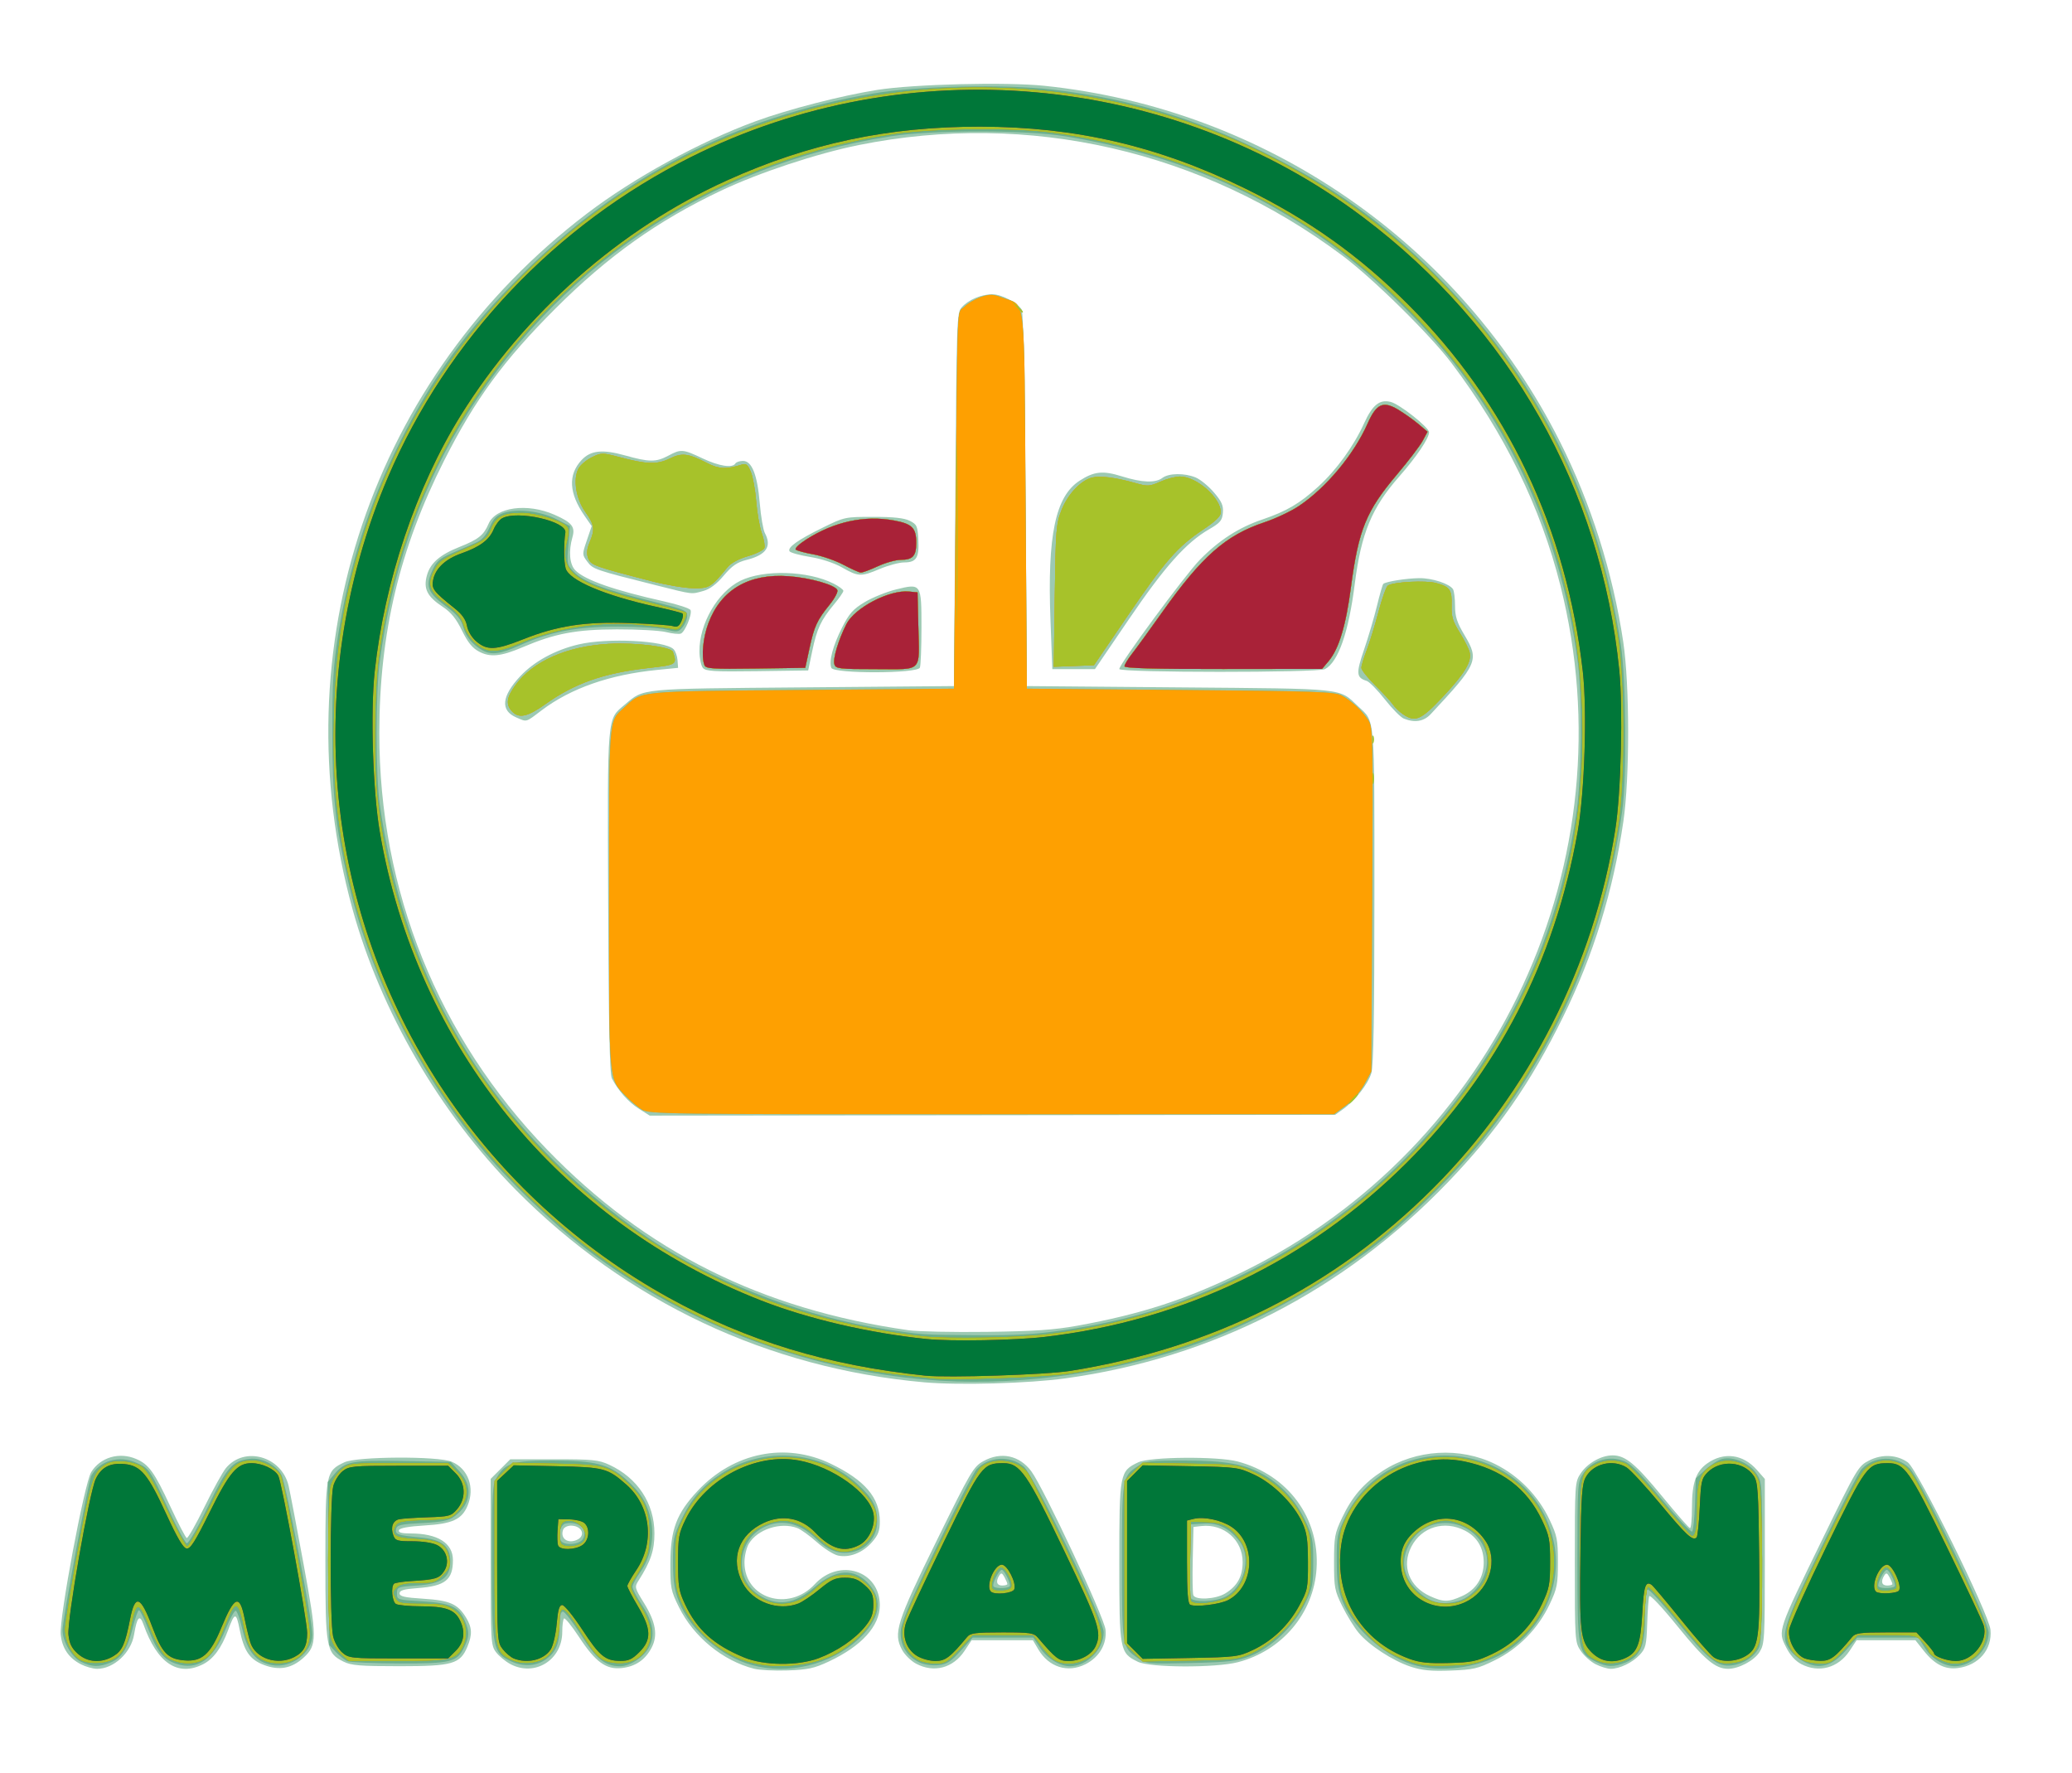 <?xml version="1.0" encoding="UTF-8" standalone="no"?>
<!-- Created with Inkscape (http://www.inkscape.org/) -->

<svg
   xmlns:dc="http://purl.org/dc/elements/1.1/"
   xmlns:cc="http://creativecommons.org/ns#"
   xmlns:rdf="http://www.w3.org/1999/02/22-rdf-syntax-ns#"
   xmlns:svg="http://www.w3.org/2000/svg"
   xmlns="http://www.w3.org/2000/svg"
   xmlns:sodipodi="http://sodipodi.sourceforge.net/DTD/sodipodi-0.dtd"
   xmlns:inkscape="http://www.inkscape.org/namespaces/inkscape"
   version="1.1"
   id="svg4714"
   width="1061.333"
   height="908"
   viewBox="0 0 1061.333 908"
   sodipodi:docname="Mercadona_logoweb.svg"
   inkscape:version="0.92.5 (2060ec1f9f, 2020-04-08)">
  <defs
     id="defs4718" />
  <sodipodi:namedview
     pagecolor="#ffffff"
     bordercolor="#666666"
     borderopacity="1"
     objecttolerance="10"
     gridtolerance="10"
     guidetolerance="10"
     inkscape:pageopacity="0"
     inkscape:pageshadow="2"
     inkscape:window-width="1920"
     inkscape:window-height="1017"
     id="namedview4716"
     showgrid="false"
     inkscape:zoom="0.36757093"
     inkscape:cx="1128.3835"
     inkscape:cy="440.07816"
     inkscape:window-x="3832"
     inkscape:window-y="-8"
     inkscape:window-maximized="1"
     inkscape:current-layer="svg4714" />
  <g
     id="g4764"
     transform="translate(-10.882,2.721)">
    <path
       style="fill:#9cc9b2;stroke-width:1.333"
       d="m 397.221,851.972 c -16.074,-4.058 -31.075,-16.348 -38.592,-31.617 -4.122,-8.373 -4.411,-9.85 -4.367,-22.327 0.061,-17.432 3.135,-25.585 14.041,-37.243 18.313,-19.577 44.91,-24.987 68.072,-13.847 17.514,8.424 25.174,17.415 25.174,29.55 0,4.882 -0.804,7.001 -4.067,10.717 -4.73,5.388 -11.556,8.049 -17.371,6.772 -2.252,-0.495 -7.114,-3.581 -10.805,-6.859 -3.691,-3.278 -8.185,-6.52 -9.987,-7.206 -8.581,-3.262 -20.468,0.599 -24.891,8.085 -1.217,2.061 -2.211,6.354 -2.208,9.541 0.016,18.499 22.644,25.494 35.995,11.128 12.651,-13.613 33.312,-6.956 33.328,10.739 0.009,10.691 -9.316,20.985 -26.147,28.861 -7.44,3.482 -10.692,4.185 -20.993,4.543 -6.704,0.233 -14.436,-0.145 -17.183,-0.838 z m 336.201,-1.084 c -9.21,-3.051 -21.251,-10.907 -26.618,-17.365 -2.219,-2.671 -5.96,-8.743 -8.312,-13.493 -3.995,-8.069 -4.277,-9.561 -4.277,-22.667 0,-12.927 0.325,-14.716 4.137,-22.759 5.17,-10.91 11.041,-17.68 20.825,-24.014 16.985,-10.997 39.576,-12.346 57.599,-3.438 12.009,5.935 21.986,16.151 27.837,28.504 3.871,8.171 4.269,10.192 4.269,21.678 0,11.486 -0.398,13.507 -4.269,21.678 -5.877,12.407 -15.821,22.566 -27.965,28.568 -8.827,4.363 -11.017,4.873 -22.766,5.304 -10.062,0.369 -14.686,-0.082 -20.46,-1.995 z m 26.433,-36.173 c 7.036,-3.194 11.016,-9.396 11.023,-17.176 0.007,-7.412 -3.352,-13.12 -9.609,-16.333 -10.523,-5.403 -22.195,-1.904 -27.445,8.226 -5.15,9.938 -1.165,20.475 9.593,25.361 6.877,3.123 9.413,3.111 16.438,-0.078 z M 52.31,849.665 c -6.174,-3.148 -9.6,-8.186 -10.323,-15.179 -0.863,-8.352 12.124,-77.591 15.613,-83.235 4.699,-7.603 14.349,-10.438 22.992,-6.755 6.511,2.774 9.371,6.734 17.451,24.156 4.077,8.791 7.901,16.147 8.498,16.346 0.597,0.199 4.668,-6.947 9.047,-15.879 4.379,-8.933 9.332,-17.898 11.006,-19.924 9.506,-11.502 28.673,-6.036 32.143,9.166 0.792,3.468 4.202,21.306 7.578,39.64 7.041,38.234 7.048,41.877 0.092,48.252 -6.073,5.566 -12.509,6.752 -20.36,3.754 -7.277,-2.779 -10.254,-7.151 -12.442,-18.272 -1.741,-8.85 -2.491,-8.784 -5.914,0.522 -3.323,9.034 -7.534,14.746 -12.833,17.409 -12.916,6.489 -23.482,-0.573 -30.476,-20.372 -1.92,-5.435 -3.314,-3.959 -4.806,5.087 -1.548,9.393 -10.405,17.623 -18.959,17.618 -2.053,-10e-4 -5.79,-1.051 -8.305,-2.333 z m 219.927,-0.133 c -2.532,-1.358 -5.822,-4.102 -7.313,-6.098 -2.591,-3.471 -2.71,-5.484 -2.71,-46.176 v -42.547 l 5.024,-5.022 5.024,-5.022 h 22.309 c 19.873,0 22.972,0.307 28.377,2.808 14.524,6.72 23.096,19.705 23.154,35.073 0.033,8.692 -1.915,14.503 -8.123,24.234 -2.132,3.342 -2.046,3.695 2.794,11.537 6.045,9.794 7.182,16.571 3.844,22.921 -3.251,6.185 -8.27,9.594 -15.251,10.359 -8.054,0.883 -13.455,-3.047 -21.927,-15.951 -3.726,-5.676 -7.176,-9.918 -7.667,-9.428 -0.49,0.49 -0.892,3.571 -0.892,6.846 0,14.454 -14.123,23.182 -26.645,16.467 z m 35.978,-64.865 c 2.232,-2.69 -0.456,-6 -4.872,-6 -1.767,0 -3.557,0.9 -3.979,2 -1.257,3.276 0.55,6 3.979,6 1.767,0 3.959,-0.9 4.872,-2 z m 171.933,64.713 c -2.603,-1.377 -5.839,-4.555 -7.19,-7.064 -4.599,-8.539 -2.863,-14.039 17.563,-55.649 17.588,-35.828 18.961,-38.171 24.022,-41 9.021,-5.042 18.545,-3.035 24.63,5.192 6.342,8.573 37.346,74.78 37.998,81.141 0.75,7.319 -3.206,14.092 -10.316,17.665 -9.095,4.57 -18.74,1.505 -24.157,-7.677 l -2.746,-4.655 h -15.691 -15.691 l -3.599,5.438 c -5.866,8.864 -15.636,11.465 -24.822,6.608 z m 46.734,-40.8 c 0,-0.415 -0.664,-1.996 -1.477,-3.513 -1.184,-2.213 -1.708,-2.394 -2.646,-0.912 -1.95,3.079 -1.359,5.18 1.456,5.18 1.467,0 2.667,-0.339 2.667,-0.754 z m 301.36,41.086 c -2.552,-1.282 -6.002,-4.37 -7.667,-6.862 -2.982,-4.464 -3.027,-5.127 -3.027,-45.469 0,-40.342 0.044,-41.005 3.027,-45.469 3.491,-5.226 10.533,-9.194 16.307,-9.19 6.56,0.005 11.755,4.308 25.557,21.169 7.21,8.808 13.559,16.047 14.109,16.086 0.55,0.039 1,-4.748 1,-10.639 0,-12.459 2.042,-18.382 7.737,-22.437 8.562,-6.097 18.411,-4.834 25.53,3.274 l 4.067,4.632 v 42.13 c 0,39.936 -0.14,42.356 -2.692,46.486 -2.702,4.372 -10.658,8.625 -16.133,8.625 -6.489,0 -12.014,-4.633 -25.751,-21.595 -8.277,-10.22 -14.313,-16.617 -14.672,-15.551 -0.336,0.997 -0.792,7.315 -1.014,14.04 -0.36,10.89 -0.769,12.623 -3.737,15.838 -3.735,4.046 -10.369,7.268 -14.957,7.265 -1.674,-10e-4 -5.131,-1.051 -7.683,-2.333 z m 105.286,-0.089 c -3.037,-1.585 -5.749,-4.617 -7.83,-8.756 -4.204,-8.359 -4.265,-8.18 18.437,-54.749 18.051,-37.028 18.588,-37.935 24.168,-40.782 6.601,-3.367 14.206,-3 19.797,0.957 4.999,3.538 41.589,77.61 42.362,85.755 0.952,10.039 -5.949,18.165 -16.645,19.6 -6.591,0.884 -11.99,-1.849 -17.569,-8.893 l -4.256,-5.373 h -15.044 -15.044 l -3.599,5.438 c -5.816,8.789 -15.747,11.516 -24.776,6.804 z m 46.687,-40.996 c 0,-0.415 -0.664,-1.996 -1.477,-3.513 -1.184,-2.213 -1.708,-2.394 -2.646,-0.912 -1.95,3.079 -1.359,5.18 1.456,5.18 1.467,0 2.667,-0.339 2.667,-0.754 z m -793.333,39.752 c -8.926,-4.459 -9.33,-6.696 -9.326,-51.665 0.003,-44.867 0.209,-45.934 9.704,-50.44 6.376,-3.025 47.908,-3.257 54.97,-0.307 8.482,3.544 12.02,13.298 8.168,22.517 -2.954,7.069 -7.805,9.299 -22.076,10.149 -8.301,0.494 -12.747,1.313 -13.111,2.414 -0.39,1.18 1.335,1.667 5.903,1.667 13.971,0 21.769,4.891 21.769,13.653 0,10.136 -3.975,13.3 -18,14.329 -7.103,0.521 -9.333,1.162 -9.333,2.684 0,1.576 2.591,2.164 12.221,2.773 13.523,0.856 17.576,2.643 21.837,9.632 3.099,5.083 3.269,8.765 0.688,14.941 -3.7,8.855 -7.603,9.976 -34.747,9.979 -20.185,0.003 -24.742,-0.368 -28.667,-2.328 z m 406.829,0.056 c -9.298,-4.58 -9.485,-5.591 -9.485,-51.053 0,-45.611 0.186,-46.592 9.701,-51.107 6.034,-2.863 40.732,-3.145 50.956,-0.414 25.812,6.895 42.038,28.957 40.373,54.897 -1.463,22.797 -17.658,42.036 -40.32,47.901 -11.49,2.973 -45.032,2.827 -51.225,-0.223 z m 44.766,-34.995 c 6.194,-3.777 8.919,-8.692 8.919,-16.087 0,-11.354 -9.648,-19.736 -21.204,-18.423 l -3.976,0.452 -0.376,16.593 c -0.207,9.126 -0.076,17.376 0.291,18.333 1.03,2.685 11.424,2.133 16.346,-0.867 z M 484.216,705.248 c -79.855,-7.075 -152.57,-41.348 -209.154,-98.58 -38.933,-39.378 -69.288,-91.604 -83.663,-143.941 -36.726,-133.713 10.031,-272.28 120.15,-356.078 24.204,-18.419 57.738,-36.765 86.476,-47.311 16.532,-6.067 43.972,-13.132 62.191,-16.013 18.722,-2.961 66.014,-4.127 85.539,-2.11 C 658.907,52.904 758.666,121.698 809.849,223.333 825.792,254.992 837.019,290.46 842.347,326 c 3.323,22.163 3.358,69.654 0.069,92 -5.29,35.939 -15.252,68.25 -30.829,100 -16.768,34.175 -33.682,58.43 -59.371,85.138 -53.283,55.397 -120.164,89.642 -195.444,100.073 -18.961,2.627 -54.603,3.628 -72.556,2.037 z m 78.667,-29.008 c 32.593,-5.905 55.845,-13.486 84.667,-27.606 C 777.672,584.884 845.644,438.005 810.17,297.229 800.033,257.002 781.656,219.433 754.457,183.333 743.545,168.849 714.39,140.108 698.657,128.325 626.678,74.416 537.849,54.06 450.882,71.547 c -21.459,4.315 -51.223,14.163 -70.667,23.383 -32.469,15.396 -57.922,33.51 -84.762,60.326 -26.513,26.488 -41.127,46.435 -57.028,77.835 -22.876,45.176 -33.2,88.52 -33.244,139.577 -0.07,80.776 30.163,155.804 86.034,213.509 50.426,52.081 109.565,81.62 185,92.405 4.767,0.681 22.767,1.059 40,0.838 24.616,-0.315 34.621,-0.996 46.667,-3.179 z M 338.126,565.14 c -5.387,-3.416 -10.576,-9.246 -13.814,-15.519 -1.149,-2.227 -1.662,-26.529 -1.907,-90.438 -0.373,-97.224 -0.713,-93.238 8.621,-101.108 9.87,-8.322 6.662,-8.014 91.19,-8.743 l 77.333,-0.667 0.667,-95.527 c 0.65,-93.152 0.733,-95.602 3.333,-98.517 3.406,-3.819 10.028,-6.623 15.624,-6.617 4.682,0.005 12.852,4.254 15.043,7.823 0.839,1.367 1.58,37.495 2,97.505 l 0.667,95.333 78,0.667 c 86.554,0.74 81.567,0.206 91.78,9.816 8.647,8.135 8.22,3.096 8.22,96.963 0,61.089 -0.443,87.056 -1.547,90.743 -1.695,5.659 -8.339,14.125 -14.562,18.556 l -3.975,2.831 -175.556,0.213 -175.556,0.213 z m -62.864,-200.442 c -8.178,-3.556 -7.452,-10.862 2.095,-21.068 7.085,-7.574 17.887,-13.47 29.845,-16.289 14.85,-3.501 44.235,-2.024 48.707,2.448 0.957,0.957 1.868,3.496 2.023,5.642 l 0.283,3.902 -10.667,1.058 c -24.364,2.417 -44.294,9.392 -59.297,20.75 -8.287,6.274 -7.338,6.014 -12.989,3.557 z m 454.7,0.623 c -1.606,-0.647 -5.987,-5.078 -9.735,-9.847 -3.748,-4.769 -7.929,-9.025 -9.292,-9.457 -5.367,-1.703 -5.533,-3.752 -1.308,-16.138 2.229,-6.533 5.196,-16.602 6.594,-22.374 1.398,-5.772 2.845,-10.799 3.216,-11.169 1.179,-1.179 11.885,-2.884 18.489,-2.944 6.602,-0.06 15.432,2.842 17.223,5.66 0.564,0.888 1.036,4.722 1.047,8.519 0.016,5.534 0.98,8.516 4.858,15.025 7.592,12.744 6.79,14.619 -17.286,40.404 -3.554,3.807 -8.184,4.585 -13.805,2.321 z M 370.914,339.372 c -0.92,-1.109 -1.71,-4.871 -1.754,-8.361 -0.179,-14.106 9.261,-30.469 20.909,-36.243 11.908,-5.903 34.714,-5.227 47.813,1.416 2.75,1.395 5,3.067 5,3.716 0,0.649 -2.137,3.737 -4.748,6.863 -6.712,8.033 -8.803,12.501 -11.187,23.903 l -2.091,10 -26.134,0.361 c -22.004,0.304 -26.398,0.042 -27.807,-1.655 z m 65.779,-0.049 c -1.294,-3.372 0.84,-11.361 5.493,-20.568 3.678,-7.276 5.636,-9.484 11.588,-13.066 3.939,-2.371 11.188,-5.304 16.108,-6.518 12.928,-3.19 12.999,-3.083 12.999,19.55 0,10.117 -0.364,19.343 -0.809,20.503 -1.184,3.084 -44.197,3.178 -45.379,0.099 z m 147.522,0.619 c 0,-2.534 33.755,-48.306 41.278,-55.973 9.798,-9.985 19.904,-16.505 31.914,-20.589 12.483,-4.245 19.284,-8.242 28.761,-16.903 9.301,-8.5 18.152,-20.733 23.439,-32.393 4.263,-9.403 7.951,-12.374 13.6,-10.956 4.633,1.163 19.675,13.055 19.675,15.555 0,3.05 -6.448,12.61 -15.277,22.65 -14.093,16.026 -19.466,28.99 -22.754,54.897 -3.167,24.958 -8.449,40.102 -15.256,43.745 -3.538,1.893 -105.379,1.861 -105.379,-0.033 z M 548.964,314.985 c -1.658,-43.548 2.508,-63.493 14.938,-71.523 7.438,-4.805 11.929,-5.258 21.711,-2.192 10.21,3.2 17.13,3.459 20.681,0.773 3.28,-2.481 11.379,-2.583 17.045,-0.216 2.404,1.005 6.613,4.445 9.352,7.646 4.008,4.682 4.904,6.719 4.586,10.423 -0.34,3.961 -1.327,5.143 -7.062,8.462 -11.767,6.81 -22.691,19.055 -41.014,45.976 l -17.47,25.667 H 560.824 549.916 Z m -292.748,15.999 c -3.404,-1.81 -5.76,-4.725 -8.707,-10.773 -2.986,-6.128 -5.578,-9.31 -9.932,-12.192 -7.881,-5.217 -9.874,-9.161 -8.051,-15.932 1.726,-6.412 6.617,-10.688 16.865,-14.748 9.494,-3.761 12.291,-5.994 14.731,-11.763 3.639,-8.601 19.87,-10.818 33.87,-4.626 8.83,3.906 10.63,6.148 9.13,11.377 -2.103,7.331 -1.507,14.073 1.51,17.09 4.979,4.979 19.96,10.212 45.473,15.886 7.089,1.576 13.168,3.591 13.507,4.476 0.854,2.227 -2.881,11.2 -5.001,12.013 -0.954,0.366 -4.359,0.014 -7.565,-0.783 -3.207,-0.797 -14.531,-1.425 -25.164,-1.396 -20.973,0.057 -31.766,2.104 -48.323,9.163 -11.122,4.742 -16.563,5.28 -22.344,2.207 z m 91.333,-33.797 c -31.928,-8.001 -32.908,-8.335 -35.801,-12.211 -2.714,-3.635 -2.717,-3.744 -0.265,-10.956 l 2.476,-7.285 -3.669,-5.295 c -8.01,-11.558 -8.518,-20.975 -1.54,-28.505 4.643,-5.01 10.72,-5.658 22.382,-2.385 12.336,3.462 15.794,3.48 22.068,0.117 6.48,-3.473 7.464,-3.398 17.468,1.334 8.535,4.038 15.366,5.116 16.88,2.666 0.453,-0.733 2.22,-1.333 3.927,-1.333 4.544,0 7.35,7.087 8.582,21.677 0.572,6.778 1.742,13.634 2.599,15.235 3.697,6.906 0.753,11.251 -9.345,13.788 -4.879,1.226 -7.428,2.979 -11.701,8.047 -3.68,4.364 -7.084,6.929 -10.429,7.858 -6.348,1.763 -4.975,1.923 -23.632,-2.752 z m 94.667,-9.274 c -4.001,-2.281 -10.547,-4.432 -16.372,-5.379 -5.338,-0.868 -10.074,-2.175 -10.525,-2.905 -1.21,-1.958 4.148,-5.779 16.897,-12.052 11.223,-5.522 11.476,-5.576 26,-5.573 10.402,10e-4 15.83,0.587 18.667,2.012 3.667,1.842 4.034,2.655 4.403,9.776 0.477,9.179 -1.012,11.543 -7.273,11.543 -2.499,0 -8.107,1.5 -12.463,3.333 -9.684,4.076 -10.949,4.026 -19.333,-0.754 z"
       id="path4738"
       inkscape:connector-curvature="0" />
    <path
       style="fill:#6cb08c;stroke-width:1.333"
       d="m 396.072,850.067 c -15.912,-4.388 -31.678,-18.043 -37.358,-32.355 -2.415,-6.086 -3.072,-10.384 -3.113,-20.379 -0.047,-11.461 0.342,-13.498 4.085,-21.396 5.17,-10.91 11.041,-17.68 20.825,-24.014 21.705,-14.053 50.967,-11.719 69.714,5.561 7.734,7.129 9.991,11.425 9.991,19.015 0,7.443 -4.657,13.525 -11.838,15.458 -6.914,1.862 -12.891,-0.147 -19.428,-6.529 -8.68,-8.473 -18.335,-10.454 -27.422,-5.626 -13.15,6.988 -14.389,26.189 -2.206,34.172 9.599,6.29 18.418,5.092 28.997,-3.938 10.905,-9.309 20.364,-9.745 27.795,-1.281 7.322,8.339 5.374,18.046 -5.663,28.22 -14.044,12.945 -35.863,18.199 -54.378,13.093 z m 340.967,0.45 c -15.211,-3.571 -32.639,-18.486 -38.33,-32.804 -2.465,-6.2 -3.075,-10.334 -3.113,-21.074 -0.044,-12.484 0.243,-13.951 4.378,-22.35 23.928,-48.605 97.294,-38.872 107.074,14.205 3.791,20.576 -5.705,42.109 -23.879,54.147 -12.253,8.116 -31.273,11.363 -46.129,7.875 z m 20.733,-33.223 c 9.565,-2.657 16.884,-15.169 14.315,-24.473 -4.615,-16.715 -27.228,-21.112 -37.522,-7.296 -6.595,8.851 -5.823,18.587 2.082,26.248 6.491,6.291 12.601,7.888 21.124,5.52 z M 52.37,848.383 c -4.734,-2.332 -9.404,-10.313 -9.459,-16.167 -0.045,-4.797 13.25,-76.29 14.686,-78.974 4.183,-7.816 14.13,-10.763 23.034,-6.824 6.812,3.013 6.874,3.104 16.978,24.825 4.071,8.751 8.09,16.14 8.932,16.421 0.865,0.288 5.563,-7.831 10.803,-18.67 9.881,-20.442 12.522,-23.472 21.388,-24.549 6.121,-0.743 13.291,2.867 16.325,8.221 2.2,3.882 15.824,74.378 15.824,81.877 0,9.193 -10.885,17.379 -20.668,15.544 -8.067,-1.513 -12.452,-6.71 -15.053,-17.838 -1.253,-5.363 -2.839,-9.863 -3.523,-10 -0.685,-0.137 -3.021,4.14 -5.191,9.505 -6.303,15.581 -14.421,21.255 -25.281,17.671 -6.473,-2.136 -9.882,-6.342 -14.259,-17.593 C 84.802,826.425 82.627,822 82.073,822 c -0.554,0 -1.974,3.965 -3.155,8.812 -2.66,10.911 -5.598,15.53 -11.429,17.966 -5.846,2.443 -9.554,2.346 -15.118,-0.395 z m 220.411,-0.179 c -9.56,-4.455 -9.9,-6.211 -9.894,-51.073 0.004,-36.46 0.183,-39.423 2.608,-43.4 4.397,-7.211 8.412,-8.398 28.412,-8.398 21.555,0 28.779,1.811 37.362,9.366 7.714,6.79 11.149,12.342 13.012,21.029 1.935,9.023 -0.217,19.574 -5.474,26.83 -2.159,2.981 -3.926,6.334 -3.926,7.451 0,1.118 2.15,5.27 4.778,9.228 5.888,8.869 6.988,15.718 3.53,21.993 -2.712,4.922 -9.727,9.436 -14.664,9.436 -7.641,0 -12.179,-3.614 -19.996,-15.923 -4.207,-6.624 -8.399,-12.051 -9.315,-12.06 -1.14,-0.011 -1.673,2.407 -1.686,7.65 -0.022,8.62 -1.755,12.919 -6.678,16.573 -5.067,3.76 -11.756,4.24 -18.07,1.298 z m 36.716,-62.774 c 2.653,-4.956 -2.071,-9.159 -8.843,-7.868 -2.494,0.476 -3.899,5.113 -2.586,8.535 1.139,2.967 9.753,2.465 11.429,-0.667 z m 172.605,63.411 c -6.376,-2.884 -9.887,-8.254 -9.887,-15.121 0,-4.87 3.213,-12.588 18.101,-43.487 9.956,-20.661 19.344,-38.899 20.863,-40.528 6.041,-6.478 17.029,-7.104 24.016,-1.367 5.207,4.276 41.022,78.419 41.015,84.909 -0.009,8.84 -8.544,17.419 -17.328,17.419 -5.145,0 -11.671,-4.039 -15.241,-9.432 L 540.178,836 h -15.542 -15.542 l -6.106,6.77 c -5.009,5.554 -7.064,6.874 -11.439,7.351 -2.981,0.325 -7.148,-0.24 -9.446,-1.28 z m 46.113,-39.445 c 0,-2.192 -3.044,-8.063 -4.18,-8.063 -1.522,0 -5.229,7.48 -4.211,8.498 1.332,1.332 8.391,0.966 8.391,-0.435 z m 300.162,38.991 c -9.3,-4.582 -9.485,-5.576 -9.49,-51.19 -0.005,-40.279 0.034,-40.861 3.038,-45.333 4.185,-6.23 12.042,-8.959 19.425,-6.747 4.556,1.365 7.699,4.395 20.354,19.621 8.232,9.904 15.412,17.539 15.956,16.968 0.544,-0.571 1.192,-6.935 1.439,-14.143 l 0.449,-13.104 4.935,-4.521 c 2.714,-2.486 6.576,-4.933 8.581,-5.436 5.596,-1.404 13.908,2.105 17.44,7.362 3.005,4.474 3.043,5.043 3.024,45.333 -0.014,29.73 -0.467,41.672 -1.667,44.008 -2.409,4.688 -7.819,8.229 -13.762,9.008 -7.538,0.988 -12.172,-2.714 -28.312,-22.618 -7.568,-9.333 -14.318,-16.624 -15,-16.203 -0.681,0.421 -1.241,6.58 -1.244,13.687 -0.005,15.006 -2.306,20.461 -9.981,23.668 -5.919,2.473 -9.612,2.385 -15.185,-0.36 z m 106.599,0.016 c -2.515,-1.322 -5.746,-4.006 -7.182,-5.965 -5.252,-7.166 -3.991,-11.351 15.663,-51.989 10.05,-20.781 19.52,-39.116 21.045,-40.744 6.438,-6.88 17.755,-7.111 24.476,-0.501 5.542,5.451 40.572,78.176 40.565,84.218 -0.01,8.631 -8.62,17.244 -17.239,17.244 -5.607,0 -11.93,-3.8 -15.358,-9.231 L 993.515,836 l -15.65,-4.8e-4 -15.65,-4.9e-4 -6,6.766 c -7.123,8.032 -13.475,9.719 -21.239,5.638 z m 46.572,-39.007 c 0,-2.192 -3.044,-8.063 -4.18,-8.063 -1.522,0 -5.229,7.48 -4.211,8.498 1.332,1.332 8.391,0.966 8.391,-0.435 z M 188.882,848.061 c -1.467,-0.607 -4.167,-2.716 -6,-4.688 l -3.333,-3.585 -0.387,-41.729 -0.387,-41.729 3.36,-3.993 c 5.57,-6.62 8.698,-7.218 35.337,-6.758 L 241.76,746 l 4.561,4.98 c 6.919,7.555 5.916,16.615 -2.535,22.89 -3.009,2.234 -6.345,2.928 -16.653,3.462 -10.911,0.565 -12.959,1.027 -13.336,3.005 -0.541,2.838 0.561,3.23 12.272,4.361 11.357,1.097 15.48,4.384 15.48,12.342 0,8.273 -4.445,11.468 -17.102,12.293 -9.847,0.642 -10.231,0.792 -10.231,4 0,3.273 0.233,3.347 12.861,4.089 14.617,0.859 18.929,2.821 21.917,9.972 2.421,5.793 2.376,7.842 -0.291,13.463 -3.661,7.714 -6.736,8.487 -33.421,8.392 -13.053,-0.046 -24.933,-0.581 -26.4,-1.188 z m 404.686,-1.656 c -7.89,-5.351 -7.98,-5.907 -7.98,-49.072 0,-43.062 0.11,-43.748 7.844,-48.96 4.186,-2.821 5.92,-3.04 24.034,-3.04 21.531,0 31.448,1.814 41.219,7.538 8.864,5.194 16.026,13.14 20.663,22.927 3.798,8.017 4.202,10.087 4.202,21.563 0,11.642 -0.361,13.429 -4.357,21.545 -5.568,11.31 -17.162,22.335 -27.93,26.561 -6.676,2.619 -10.76,3.098 -30.379,3.558 -22.063,0.518 -22.79,0.448 -27.314,-2.62 z m 44.758,-31.214 c 9.588,-4.55 13.791,-19.96 7.69,-28.197 -5.028,-6.788 -10.984,-9.823 -18.42,-9.388 L 620.882,778 l -0.374,17.933 c -0.206,9.863 -0.074,18.713 0.291,19.667 0.945,2.463 12.02,2.205 17.527,-0.408 z M 492.882,704.444 C 427.446,700.428 364.095,676.933 311.357,637.12 294.653,624.51 270.423,601.168 256.637,584.407 224.405,545.218 199.621,495.09 188.947,447.497 c -6.382,-28.454 -7.807,-42.045 -7.85,-74.83 -0.032,-25.059 0.492,-34.08 2.868,-49.333 5.573,-35.783 15.919,-68.165 31.951,-100 16.746,-33.253 34.238,-57.314 61.604,-84.737 50.613,-50.719 109.736,-81.292 180.696,-93.44 22.872,-3.916 66.979,-4.866 91.826,-1.978 38.85,4.515 72.608,14.525 108.174,32.076 35.179,17.36 60.55,35.375 87.429,62.079 52.219,51.88 84.086,115.383 95.473,190.26 2.724,17.91 3.127,67.589 0.691,85.074 -8.963,64.318 -32.579,119.878 -71.702,168.684 -11.218,13.995 -35.06,37.934 -49.084,49.284 -26.32,21.301 -63.645,42.601 -94.698,54.039 -40.758,15.013 -90.605,22.398 -133.442,19.77 z m 62.413,-25.828 c 34.63,-5.084 61.133,-13.306 92.254,-28.621 62.163,-30.59 110.35,-78.617 141.216,-140.746 14.719,-29.628 24.106,-59.913 29.524,-95.249 2.76,-18 3.147,-59.804 0.723,-78 C 809.88,267.453 781.245,207.331 734.938,159.474 685.518,108.402 628.862,79.02 556.882,67.137 c -20.485,-3.382 -68.386,-3.392 -89.952,-0.019 C 373.557,81.723 294.647,134.816 246.347,215.532 225.146,250.962 211.409,291.39 205.412,336 c -2.137,15.896 -2.133,58.331 0.007,73.333 10.404,72.955 39.743,133.103 88.787,182.027 15.841,15.802 37.793,33.295 55.982,44.611 32.536,20.242 75.153,36.005 113.361,41.93 19.653,3.048 19.201,3.017 47.333,3.225 19.978,0.148 30.265,-0.434 44.413,-2.511 z M 339.549,565.492 c -2.2,-1.374 -5.92,-4.522 -8.266,-6.995 -8.704,-9.175 -8.401,-5.527 -8.401,-101.187 0,-94.328 -0.321,-90.187 7.548,-97.491 9.535,-8.852 5.215,-8.418 91.119,-9.152 l 78,-0.667 0.807,-87.333 c 1.075,-116.25 0.583,-104.359 4.479,-108.256 1.807,-1.807 5.687,-4.079 8.621,-5.047 4.629,-1.528 6.113,-1.464 11.217,0.486 11.809,4.51 10.789,-4.673 11.542,103.957 L 536.882,350 l 78.667,0.667 c 69.775,0.591 79.119,0.915 82.667,2.866 5.091,2.799 10.267,7.601 13.482,12.508 2.416,3.687 2.499,7.403 2.063,91.901 L 713.305,546 l -3.545,6.561 c -2.005,3.71 -6.152,8.475 -9.545,10.967 l -6,4.406 -175.333,0.028 c -169.114,0.027 -175.475,-0.06 -179.333,-2.47 z M 729.512,363.067 c -1.813,-1.246 -4.142,-3.496 -5.176,-5 -1.033,-1.504 -5.083,-5.896 -9,-9.761 -3.917,-3.865 -7.121,-7.909 -7.121,-8.986 0,-1.077 1.221,-5.115 2.713,-8.973 1.492,-3.858 4.207,-12.688 6.034,-19.623 1.826,-6.935 4.009,-13.034 4.851,-13.554 3.049,-1.885 19.303,-2.723 24.687,-1.273 7.12,1.917 8.189,3.473 7.932,11.55 -0.177,5.551 0.569,8.043 4.112,13.747 2.38,3.832 4.683,8.38 5.116,10.107 1.206,4.807 -2.508,10.966 -13.891,23.033 -11.121,11.789 -14.004,13.032 -20.256,8.734 z m -456.423,-1.505 c -3.201,-3.537 -2.729,-7.107 1.76,-13.303 8.915,-12.307 26.485,-20.063 48.101,-21.233 13.66,-0.739 31.776,1.543 32.631,4.111 2.18,6.553 2.048,6.638 -12.887,8.323 -22.673,2.558 -37.461,7.775 -52.544,18.538 -9.062,6.466 -13.579,7.41 -17.06,3.564 z m 98.614,-23.642 c -1.656,-4.317 -0.746,-14.017 2.006,-21.372 6.453,-17.246 20.739,-25.642 41.108,-24.158 11.109,0.809 23.975,4.488 24.995,7.147 0.361,0.94 -1.421,4.279 -3.96,7.42 -6.493,8.033 -7.874,11.025 -10.329,22.378 l -2.163,10 -25.418,0.362 c -22.303,0.317 -25.519,0.1 -26.238,-1.776 z m 66.564,-0.425 c -0.863,-2.72 2.066,-12.486 6.166,-20.563 4.278,-8.425 22.007,-17.653 32.06,-16.686 l 4.389,0.422 0.385,16.667 C 481.843,342.201 483.946,340 459.613,340 c -18.941,0 -20.614,-0.196 -21.347,-2.506 z m 148.616,1.018 c 0,-0.804 1.712,-3.648 3.805,-6.32 2.093,-2.672 8.988,-12.169 15.322,-21.103 20.5,-28.916 32.762,-39.724 52.546,-46.313 5.713,-1.903 13.674,-5.666 17.691,-8.362 14.032,-9.421 28.163,-26.398 35.182,-42.268 4.484,-10.139 7.967,-11.696 15.703,-7.022 3.163,1.911 7.828,5.229 10.367,7.373 l 4.617,3.898 -2.507,4.656 c -1.379,2.561 -7.258,10.272 -13.063,17.136 -15.86,18.752 -19.773,28.307 -23.658,57.777 -2.631,19.958 -6.172,31.654 -11.501,37.986 l -3.288,3.908 -50.608,0.058 c -35.851,0.041 -50.608,-0.368 -50.608,-1.404 z m -35.72,-36.121 c 0.47,-33.978 0.703,-36.894 3.511,-43.978 3.191,-8.049 9.86,-15.107 15.646,-16.559 4.055,-1.018 11.948,-0.025 21.759,2.737 6.761,1.903 7.558,1.866 13.169,-0.616 3.285,-1.453 7.794,-2.642 10.02,-2.642 8.569,0 20.948,10.866 20.948,18.388 0,1.9 -2.758,4.583 -9,8.752 -13.212,8.825 -19.557,16.066 -38.722,44.193 L 571.232,338 l -10.287,0.391 -10.287,0.391 z m -292.946,28.053 c -5.281,-2.921 -8.721,-7.029 -10.065,-12.019 -1.043,-3.873 -3.117,-6.374 -8.72,-10.513 -9.416,-6.956 -10.742,-10.25 -7.279,-18.078 2.26,-5.109 3.698,-6.401 10.344,-9.3 4.246,-1.851 9.707,-4.237 12.136,-5.302 3.108,-1.362 5.188,-3.679 7.02,-7.821 2.051,-4.638 3.63,-6.224 7.445,-7.483 6.926,-2.286 18.725,-0.85 26.851,3.268 l 6.898,3.496 -0.837,9.901 c -0.815,9.643 -0.736,10.002 3.035,13.772 4.959,4.959 15.137,8.792 38.839,14.625 17.473,4.3 19,4.919 19,7.695 0,1.66 -1.05,4.273 -2.333,5.806 -2.133,2.547 -2.85,2.655 -8.333,1.249 -3.3,-0.846 -14.4,-1.548 -24.667,-1.561 -21.088,-0.026 -35.125,2.677 -50.797,9.783 -9.405,4.264 -14.162,4.901 -18.537,2.482 z m 86.667,-35.449 c -29.601,-7.624 -31.375,-8.264 -32.719,-11.8 -0.901,-2.369 -0.692,-4.689 0.728,-8.088 2.831,-6.776 2.528,-8.934 -2.195,-15.634 -4.797,-6.805 -6.369,-16.674 -3.526,-22.139 0.953,-1.833 4.03,-4.457 6.836,-5.83 4.931,-2.413 5.401,-2.418 13.989,-0.139 14.239,3.778 19.409,3.934 25.918,0.783 6.395,-3.096 9.362,-2.721 19.53,2.466 5.696,2.906 9.718,3.071 17.109,0.704 2.544,-0.815 3.296,-0.26 4.924,3.636 1.057,2.529 2.295,9.349 2.753,15.156 0.457,5.807 1.748,13.127 2.869,16.267 1.121,3.14 1.709,6.565 1.308,7.611 -0.401,1.046 -4.171,2.902 -8.376,4.125 -4.649,1.351 -8.725,3.54 -10.397,5.583 -8.534,10.428 -9.429,10.979 -17.648,10.853 -4.273,-0.065 -13.769,-1.664 -21.103,-3.553 z m 98,-8.466 c -4.033,-2.135 -10.933,-4.525 -15.333,-5.313 -4.4,-0.788 -8.485,-1.898 -9.078,-2.468 -0.593,-0.57 1.807,-2.879 5.333,-5.13 14.395,-9.191 29.966,-12.562 45.078,-9.758 9.256,1.718 11.333,3.818 11.333,11.462 0,6.713 -1.79,8.675 -7.933,8.692 -2.603,0.007 -7.943,1.507 -11.866,3.333 -3.923,1.826 -7.823,3.263 -8.667,3.192 -0.844,-0.07 -4.834,-1.875 -8.868,-4.009 z"
       id="path4736"
       inkscape:connector-curvature="0" />
    <path
       style="fill:#30905e;stroke-width:1.333"
       d="m 393.549,848.167 c -14.426,-4.635 -26.627,-15.418 -33.119,-29.267 -3.137,-6.691 -3.547,-9.191 -3.547,-21.598 0,-13.129 0.278,-14.596 4.322,-22.807 14.653,-29.752 54.728,-40.163 82.103,-21.329 8.269,5.69 15.295,13.98 16.275,19.205 2.343,12.488 -11.676,23.782 -22.454,18.09 -1.602,-0.846 -5.791,-4.114 -9.31,-7.261 -7.953,-7.114 -15.301,-8.696 -24.348,-5.241 -8.886,3.394 -13.254,9.822 -13.254,19.506 0,5.67 0.718,8.634 2.749,11.355 8.834,11.832 23.471,13.232 34.371,3.287 7.298,-6.659 10.288,-8.106 16.746,-8.106 4.087,0 6.481,0.972 9.994,4.056 10.545,9.258 6.121,21.992 -11.914,34.295 -11.722,7.997 -33.658,10.621 -48.613,5.816 z m 338.965,-0.054 c -3.869,-1.433 -9.033,-3.84 -11.475,-5.349 -7.049,-4.356 -16.697,-15.515 -20.583,-23.806 -3.198,-6.823 -3.573,-9.164 -3.569,-22.291 0.004,-13.409 0.329,-15.33 3.793,-22.397 10.316,-21.043 35.163,-33.735 58.869,-30.069 27.348,4.229 47.333,26.662 47.333,53.132 0,20.949 -11.921,39.091 -31.835,48.447 -7.731,3.632 -10.492,4.198 -22.165,4.543 -10.642,0.314 -14.753,-0.132 -20.369,-2.211 z M 762.987,815.635 c 7.722,-5.204 10.889,-11.194 10.233,-19.357 -0.333,-4.142 -1.653,-8.547 -3.197,-10.667 -3.299,-4.529 -13.068,-9.611 -18.474,-9.611 -5.958,0 -15.512,5.298 -18.989,10.531 -8.964,13.489 2.054,32.136 18.989,32.136 5.01,0 8.19,-0.843 11.438,-3.032 z M 52.058,847.406 c -4.279,-2.419 -7.842,-9.573 -7.842,-15.746 0,-2.532 2.958,-20.692 6.573,-40.356 6.806,-37.014 8.035,-40.677 14.888,-44.359 4.047,-2.174 13.421,-1.317 17.935,1.641 2.292,1.502 6.485,8.657 12.599,21.499 5.04,10.587 9.799,19.248 10.575,19.248 0.777,0 5.911,-8.982 11.409,-19.96 10.711,-21.387 13.177,-24.046 22.287,-24.035 4.966,0.005 12.222,3.927 14.239,7.694 1.863,3.481 14.828,74.429 14.828,81.142 0,9.861 -8.18,16.201 -19.025,14.746 -7.682,-1.03 -12.268,-6.321 -14.283,-16.477 -3.169,-15.978 -4.733,-16.411 -10.019,-2.777 -4.697,12.112 -7.52,16.199 -12.664,18.329 -5.618,2.327 -14.367,0.92 -18.217,-2.931 -1.724,-1.724 -5.088,-7.87 -7.476,-13.659 -6.182,-14.986 -7.184,-14.886 -10.342,1.038 -2.162,10.901 -6.691,15.733 -15.387,16.417 -4.224,0.332 -7.84,-0.19 -10.079,-1.455 z m 220.422,-0.228 c -8.054,-4.105 -8.264,-5.392 -8.264,-50.578 v -40.866 l 4.646,-4.646 4.646,-4.646 22.354,0.454 c 24.836,0.504 27.234,1.172 36.8,10.252 8.234,7.815 10.825,13.924 10.825,25.52 0,10.096 -0.644,11.986 -8.201,24.079 -2.055,3.288 -1.931,3.745 3.398,12.582 6.024,9.987 6.899,15.491 3.508,22.049 -2.842,5.496 -9.068,8.406 -16.252,7.596 -7.351,-0.829 -9.559,-2.865 -17.958,-16.56 -7.709,-12.571 -10.43,-13.981 -10.441,-5.412 -0.011,8.103 -2.155,14.728 -5.908,18.253 -4.294,4.034 -13.249,4.934 -19.154,1.924 z m 35.824,-59.224 c 6.067,-3.247 0.372,-12.769 -7.011,-11.723 -2.406,0.341 -3.17,1.41 -3.504,4.896 -0.235,2.453 -0.104,5.303 0.291,6.333 0.842,2.195 6.53,2.469 10.223,0.493 z m 173.374,59.694 c -5.337,-2.743 -8.578,-8.292 -8.525,-14.596 0.039,-4.594 3.708,-13.185 18.674,-43.718 10.244,-20.9 19.876,-39.101 21.404,-40.446 6.327,-5.571 19.272,-3.99 24.195,2.956 1.361,1.92 10.345,19.903 19.965,39.962 18.507,38.589 19.922,43.246 15.293,50.311 -4.274,6.522 -14.721,9.213 -21.374,5.504 -1.598,-0.891 -4.752,-4.169 -7.008,-7.286 l -4.103,-5.667 H 524.648 509.096 L 502.272,842 c -6.069,6.521 -7.41,7.331 -12.107,7.314 -2.905,-0.011 -6.724,-0.761 -8.487,-1.667 z m 47.343,-37.527 C 529.97,807.647 525.971,800 523.729,800 c -2,0 -4.846,5.519 -4.846,9.396 0,2.091 0.927,2.604 4.709,2.604 2.821,0 4.998,-0.753 5.43,-1.88 z m 298.878,37.126 c -7.38,-4.004 -7.683,-6.012 -7.683,-50.883 0,-44.986 -0.017,-44.884 8.015,-49.037 4.642,-2.4 10.617,-2.559 15.341,-0.406 1.914,0.872 10.077,9.572 18.138,19.333 8.061,9.761 15.159,17.747 15.773,17.747 2.02,0 2.734,-4.066 2.734,-15.57 0,-12.6 1.774,-17.207 8.053,-20.916 8.313,-4.911 20.42,-0.522 23.538,8.532 1.995,5.791 2.335,74.433 0.403,81.386 -1.938,6.976 -6.71,10.837 -14.284,11.557 -8.29,0.788 -10.094,-0.666 -27.911,-22.507 -7.706,-9.446 -14.476,-16.888 -15.045,-16.536 -0.569,0.351 -1.352,6.867 -1.74,14.48 -0.389,7.613 -1.414,15.163 -2.279,16.779 -3.813,7.124 -15.44,10.172 -23.052,6.041 z m 107.65,0.815 c -5.805,-2.401 -9.338,-7.94 -9.249,-14.502 0.07,-5.181 3.028,-12.27 17.619,-42.226 9.644,-19.8 19.206,-37.997 21.249,-40.437 4.854,-5.799 13.112,-7.205 20.16,-3.431 4.295,2.3 6.499,6.148 23.81,41.582 13.519,27.671 19.077,40.413 19.077,43.733 0,9.622 -6.818,16.558 -16.267,16.548 -4.412,-0.005 -13.066,-4.276 -13.066,-6.447 0,-0.637 -1.471,-2.746 -3.27,-4.686 -3.161,-3.411 -3.765,-3.528 -18.226,-3.528 h -14.957 L 955.605,842 c -6.113,6.568 -7.376,7.325 -12.107,7.249 -2.905,-0.046 -6.482,-0.581 -7.949,-1.188 z m 46.63,-37.336 C 983.379,808.784 979.272,800 977.164,800 c -2.085,0 -4.949,5.438 -4.949,9.396 0,2.079 0.926,2.604 4.588,2.604 2.523,0 4.942,-0.574 5.376,-1.275 z m -796.68,33.608 c -2.446,-2.192 -4.587,-5.811 -5.323,-9 -1.686,-7.307 -1.616,-70.789 0.086,-76.914 0.751,-2.703 3.193,-6.453 5.428,-8.333 4.05,-3.408 4.148,-3.419 29.428,-3.419 h 25.364 L 245.016,751.2 c 6.102,6.102 6.34,13.402 0.645,19.779 -3.837,4.297 -4.067,4.36 -17.354,4.813 -11.406,0.389 -13.665,0.833 -14.773,2.903 -2.634,4.921 -0.413,6.336 10.744,6.843 11.868,0.539 15.225,2.562 16.729,10.08 0.719,3.594 0.209,4.921 -3.198,8.329 -3.685,3.685 -4.842,4.053 -12.727,4.053 -6.108,0 -9.294,0.62 -10.769,2.095 -2.479,2.479 -2.5,2.657 -0.715,5.992 1.202,2.246 2.879,2.58 13,2.584 9.261,0.004 12.506,0.546 15.986,2.667 6.757,4.119 8.882,12.424 5.067,19.801 C 244.484,847.26 240.875,848 214.174,848 H 189.591 Z m 406.023,-0.76 -4.64,-4.64 v -41.6 -41.6 l 4.64,-4.64 4.64,-4.64 24.36,0.44 c 24.191,0.437 24.422,0.469 33.295,4.672 10.959,5.192 19.366,13.37 24.507,23.84 3.55,7.231 3.892,9.157 3.892,21.927 0,12.826 -0.326,14.645 -3.893,21.688 -4.855,9.587 -15.72,20.008 -25.77,24.718 -7.306,3.424 -8.826,3.615 -32.031,4.034 l -24.36,0.44 z m 48.525,-28.352 c 9.043,-5.342 12.368,-19.949 6.502,-28.568 -4.992,-7.335 -9.192,-9.643 -17.88,-9.824 l -7.787,-0.163 -0.372,19.272 c -0.204,10.6 -0.042,20.132 0.362,21.184 0.984,2.564 13.759,1.298 19.174,-1.901 z M 488.216,703.222 c -2.567,-0.299 -10.367,-1.194 -17.333,-1.99 C 333.024,685.49 216.237,577.503 188.182,439.834 c -5.209,-25.563 -7.01,-47.804 -6.194,-76.501 1.083,-38.092 5.84,-64.851 17.699,-99.551 23.56,-68.94 73.509,-131.755 136.276,-171.378 97.958,-61.839 225.122,-67.079 328.253,-13.529 94.525,49.082 158.685,138.776 175.537,245.395 3.386,21.42 3.42,74.23 0.063,95.729 -5.497,35.198 -15.127,66.144 -30.168,96.942 -17.282,35.386 -36.028,61.642 -64.094,89.768 -51.124,51.234 -115.282,83.471 -187.198,94.059 -12.969,1.909 -60.52,3.572 -70.14,2.452 z m 58.935,-22.534 c 104.899,-12.271 196.857,-77.364 243.015,-172.021 21.537,-44.165 31.383,-86.891 31.383,-136.18 0,-85.475 -32.516,-162.034 -94.237,-221.882 -48.74,-47.261 -108.353,-75.918 -177.763,-85.453 -18.757,-2.577 -61.181,-2.196 -80.667,0.724 C 329.123,86.818 223.195,194.319 204.942,333.735 c -2.345,17.91 -2.698,54.344 -0.701,72.265 12.882,115.581 88.182,213.676 196.545,256.047 23.294,9.108 56.496,16.954 83.429,19.714 12.585,1.29 47.874,0.688 62.935,-1.074 z M 371.702,337.919 c -1.656,-4.317 -0.746,-14.017 2.006,-21.372 6.453,-17.246 20.739,-25.642 41.108,-24.158 11.109,0.809 23.975,4.488 24.995,7.147 0.361,0.94 -1.421,4.279 -3.96,7.42 -6.493,8.033 -7.874,11.025 -10.329,22.378 l -2.163,10 -25.418,0.362 c -22.303,0.317 -25.519,0.1 -26.238,-1.776 z m 66.564,-0.425 c -0.863,-2.72 2.066,-12.486 6.166,-20.563 4.278,-8.425 22.007,-17.653 32.06,-16.686 l 4.389,0.422 0.385,16.667 C 481.843,342.201 483.946,340 459.613,340 c -18.941,0 -20.614,-0.196 -21.347,-2.506 z m 148.616,1.018 c 0,-0.804 1.712,-3.648 3.805,-6.32 2.093,-2.672 8.988,-12.169 15.322,-21.103 20.5,-28.916 32.762,-39.724 52.546,-46.313 5.713,-1.903 13.674,-5.666 17.691,-8.362 14.032,-9.421 28.163,-26.398 35.182,-42.268 4.484,-10.139 7.967,-11.696 15.703,-7.022 3.163,1.911 7.828,5.229 10.367,7.373 l 4.617,3.898 -2.507,4.656 c -1.379,2.561 -7.258,10.272 -13.063,17.136 -15.86,18.752 -19.773,28.307 -23.658,57.777 -2.631,19.958 -6.172,31.654 -11.501,37.986 l -3.288,3.908 -50.608,0.058 c -35.851,0.041 -50.608,-0.368 -50.608,-1.404 z M 254.492,326.731 c -2.527,-2.219 -5.188,-6.289 -6.099,-9.33 -1.23,-4.105 -3.351,-6.676 -8.879,-10.759 -8.511,-6.288 -9.899,-9.901 -6.432,-16.751 2.651,-5.237 4.266,-6.343 18.223,-12.477 7.935,-3.487 9.352,-4.659 11.144,-9.222 2.473,-6.295 6.124,-8.191 15.778,-8.191 7.357,0 20.613,4.071 23.129,7.102 0.958,1.154 0.95,3.38 -0.025,7.222 -4.091,16.119 3.994,22.127 42.632,31.674 9.761,2.412 18.056,4.693 18.432,5.069 0.376,0.376 -0.304,2.594 -1.511,4.928 -1.787,3.455 -2.778,4.098 -5.333,3.457 -1.726,-0.433 -8.733,-1.367 -15.57,-2.075 -20.923,-2.166 -43.673,1.235 -62.905,9.406 -11.835,5.028 -16.81,5.016 -22.584,-0.053 z m 188.39,-40.202 c -4.033,-2.135 -10.933,-4.525 -15.333,-5.313 -4.4,-0.788 -8.485,-1.898 -9.078,-2.468 -0.593,-0.57 1.807,-2.879 5.333,-5.13 14.395,-9.191 29.966,-12.562 45.078,-9.758 9.256,1.718 11.333,3.818 11.333,11.462 0,6.713 -1.79,8.675 -7.933,8.692 -2.603,0.007 -7.943,1.507 -11.866,3.333 -3.923,1.826 -7.823,3.263 -8.667,3.192 -0.844,-0.07 -4.834,-1.875 -8.868,-4.009 z"
       id="path4730"
       inkscape:connector-curvature="0" />
    <g
       transform="translate(533.23,165.954)"
       id="g4754">
      <path
         inkscape:connector-curvature="0"
         id="path4734"
         d="m -139.682,682.212 c -14.426,-4.635 -26.627,-15.418 -33.119,-29.267 -3.137,-6.691 -3.547,-9.191 -3.547,-21.598 0,-13.129 0.278,-14.596 4.322,-22.807 14.653,-29.752 54.728,-40.163 82.103,-21.329 8.269,5.69 15.295,13.98 16.275,19.205 2.343,12.488 -11.676,23.782 -22.454,18.09 -1.602,-0.846 -5.791,-4.114 -9.31,-7.261 -7.953,-7.114 -15.301,-8.696 -24.348,-5.241 -8.886,3.394 -13.254,9.822 -13.254,19.506 0,5.67 0.718,8.634 2.749,11.355 8.834,11.832 23.471,13.232 34.371,3.287 7.298,-6.659 10.288,-8.106 16.746,-8.106 4.087,0 6.481,0.972 9.994,4.056 10.545,9.258 6.121,21.992 -11.914,34.295 -11.722,7.997 -33.658,10.621 -48.613,5.816 z m 338.965,-0.054 c -3.869,-1.433 -9.033,-3.84 -11.475,-5.349 -7.049,-4.356 -16.697,-15.515 -20.583,-23.806 -3.198,-6.823 -3.573,-9.164 -3.569,-22.291 0.004,-13.409 0.329,-15.33 3.793,-22.397 10.316,-21.043 35.163,-33.735 58.869,-30.069 27.348,4.229 47.333,26.662 47.333,53.132 0,20.949 -11.921,39.091 -31.835,48.447 -7.731,3.632 -10.492,4.198 -22.165,4.543 -10.642,0.314 -14.753,-0.132 -20.369,-2.211 z m 30.473,-32.477 c 7.722,-5.204 10.889,-11.194 10.233,-19.357 -0.333,-4.142 -1.653,-8.547 -3.197,-10.667 -3.299,-4.529 -13.068,-9.611 -18.474,-9.611 -5.958,0 -15.512,5.298 -18.989,10.531 -8.964,13.489 2.054,32.136 18.989,32.136 5.01,0 8.19,-0.843 11.438,-3.032 z m -710.929,31.771 c -4.279,-2.419 -7.842,-9.573 -7.842,-15.746 0,-2.532 2.958,-20.692 6.573,-40.356 6.806,-37.014 8.035,-40.677 14.888,-44.359 4.047,-2.174 13.421,-1.317 17.935,1.641 2.292,1.502 6.485,8.657 12.599,21.499 5.04,10.587 9.799,19.248 10.575,19.248 0.777,0 5.911,-8.982 11.409,-19.96 10.711,-21.387 13.177,-24.046 22.287,-24.035 4.966,0.005 12.222,3.927 14.239,7.694 1.863,3.481 14.828,74.429 14.828,81.142 0,9.861 -8.18,16.201 -19.025,14.746 -7.682,-1.03 -12.268,-6.321 -14.283,-16.477 -3.169,-15.978 -4.733,-16.411 -10.019,-2.777 -4.697,12.112 -7.52,16.199 -12.664,18.329 -5.618,2.327 -14.367,0.92 -18.217,-2.931 -1.724,-1.724 -5.088,-7.87 -7.476,-13.659 -6.182,-14.986 -7.184,-14.886 -10.342,1.038 -2.162,10.901 -6.691,15.733 -15.387,16.417 -4.224,0.332 -7.84,-0.19 -10.079,-1.455 z m 220.422,-0.228 c -8.054,-4.105 -8.264,-5.392 -8.264,-50.578 v -40.866 l 4.646,-4.646 4.646,-4.646 22.354,0.454 c 24.836,0.504 27.234,1.172 36.8,10.252 8.234,7.815 10.825,13.924 10.825,25.52 0,10.096 -0.644,11.986 -8.201,24.079 -2.055,3.288 -1.931,3.745 3.398,12.582 6.024,9.987 6.899,15.491 3.508,22.049 -2.842,5.496 -9.068,8.406 -16.252,7.596 -7.351,-0.829 -9.559,-2.865 -17.958,-16.56 -7.709,-12.571 -10.43,-13.981 -10.441,-5.412 -0.011,8.103 -2.155,14.728 -5.908,18.253 -4.294,4.034 -13.249,4.934 -19.154,1.924 z m 35.824,-59.224 c 6.067,-3.247 0.372,-12.769 -7.011,-11.723 -2.406,0.341 -3.17,1.41 -3.504,4.896 -0.235,2.453 -0.104,5.303 0.291,6.333 0.842,2.195 6.53,2.469 10.223,0.493 z m 173.374,59.694 c -5.337,-2.743 -8.578,-8.292 -8.525,-14.596 0.039,-4.594 3.708,-13.185 18.674,-43.718 10.244,-20.9 19.876,-39.101 21.404,-40.446 6.327,-5.571 19.272,-3.99 24.195,2.956 1.361,1.92 10.345,19.903 19.965,39.962 18.507,38.589 19.922,43.246 15.293,50.311 -4.274,6.522 -14.721,9.213 -21.374,5.504 -1.598,-0.891 -4.752,-4.169 -7.008,-7.286 L 6.968,668.712 H -8.583 -24.134 l -6.825,7.333 c -6.069,6.521 -7.41,7.331 -12.107,7.314 -2.905,-0.011 -6.724,-0.761 -8.487,-1.667 z m 47.343,-37.527 c 0.949,-2.473 -3.05,-10.12 -5.292,-10.12 -2,0 -4.846,5.519 -4.846,9.396 0,2.091 0.927,2.604 4.709,2.604 2.821,0 4.998,-0.753 5.43,-1.88 z m 298.878,37.126 c -7.38,-4.004 -7.683,-6.012 -7.683,-50.883 0,-44.986 -0.017,-44.884 8.015,-49.037 4.642,-2.4 10.617,-2.559 15.341,-0.406 1.914,0.872 10.077,9.572 18.138,19.333 8.061,9.761 15.159,17.747 15.773,17.747 2.02,0 2.734,-4.066 2.734,-15.57 0,-12.6 1.774,-17.207 8.053,-20.916 8.313,-4.911 20.42,-0.522 23.538,8.532 1.995,5.791 2.335,74.433 0.403,81.386 -1.938,6.976 -6.71,10.837 -14.284,11.557 -8.29,0.788 -10.094,-0.666 -27.911,-22.507 -7.706,-9.446 -14.476,-16.888 -15.045,-16.536 -0.569,0.351 -1.352,6.867 -1.74,14.48 -0.389,7.613 -1.414,15.163 -2.279,16.779 -3.813,7.124 -15.44,10.172 -23.052,6.041 z m 107.65,0.815 c -5.805,-2.401 -9.338,-7.94 -9.249,-14.502 0.07,-5.181 3.028,-12.27 17.619,-42.226 9.644,-19.8 19.206,-37.997 21.249,-40.437 4.854,-5.799 13.112,-7.205 20.16,-3.431 4.295,2.3 6.499,6.148 23.81,41.582 13.519,27.671 19.077,40.413 19.077,43.733 0,9.622 -6.818,16.558 -16.267,16.548 -4.412,-0.005 -13.066,-4.276 -13.066,-6.447 0,-0.637 -1.471,-2.746 -3.27,-4.686 -3.161,-3.411 -3.765,-3.528 -18.226,-3.528 h -14.957 l -6.825,7.333 c -6.113,6.568 -7.376,7.325 -12.107,7.249 -2.905,-0.046 -6.482,-0.581 -7.949,-1.188 z m 46.63,-37.336 c 1.2,-1.942 -2.907,-10.725 -5.015,-10.725 -2.085,0 -4.949,5.438 -4.949,9.396 0,2.079 0.926,2.604 4.588,2.604 2.523,0 4.942,-0.574 5.376,-1.275 z m -796.68,33.608 c -2.446,-2.192 -4.587,-5.811 -5.323,-9 -1.686,-7.307 -1.616,-70.789 0.086,-76.914 0.751,-2.703 3.193,-6.453 5.428,-8.333 4.05,-3.408 4.148,-3.419 29.428,-3.419 h 25.364 l 4.533,4.533 c 6.102,6.102 6.34,13.402 0.645,19.779 -3.837,4.297 -4.067,4.36 -17.354,4.813 -11.406,0.389 -13.665,0.833 -14.773,2.903 -2.634,4.921 -0.413,6.336 10.744,6.843 11.868,0.539 15.225,2.562 16.729,10.08 0.719,3.594 0.209,4.921 -3.198,8.329 -3.685,3.685 -4.842,4.053 -12.727,4.053 -6.108,0 -9.294,0.62 -10.769,2.095 -2.479,2.479 -2.5,2.657 -0.715,5.992 1.202,2.246 2.879,2.58 13,2.584 9.261,0.004 12.506,0.546 15.986,2.667 6.757,4.119 8.882,12.424 5.067,19.801 -3.165,6.121 -6.774,6.86 -33.475,6.86 h -24.583 z m 406.023,-0.76 -4.64,-4.64 v -41.6 -41.6 l 4.64,-4.64 4.64,-4.64 24.36,0.44 c 24.191,0.437 24.422,0.469 33.295,4.672 10.959,5.192 19.366,13.37 24.507,23.84 3.55,7.231 3.892,9.157 3.892,21.927 0,12.826 -0.326,14.645 -3.893,21.688 -4.855,9.587 -15.72,20.008 -25.77,24.718 -7.306,3.424 -8.826,3.615 -32.031,4.034 l -24.36,0.44 z m 48.525,-28.352 c 9.043,-5.342 12.368,-19.949 6.502,-28.568 -4.992,-7.335 -9.192,-9.643 -17.88,-9.824 l -7.787,-0.163 -0.372,19.272 c -0.204,10.6 -0.042,20.132 0.362,21.184 0.984,2.564 13.759,1.298 19.174,-1.901 z M -45.015,537.268 c -2.567,-0.299 -10.367,-1.194 -17.333,-1.99 -137.859,-15.743 -254.645,-123.729 -282.701,-261.398 -5.209,-25.563 -7.01,-47.804 -6.194,-76.501 1.083,-38.092 5.84,-64.851 17.699,-99.551 23.56,-68.94 73.509,-131.755 136.276,-171.378 97.958,-61.839 225.122,-67.079 328.253,-13.529 94.525,49.082 158.685,138.776 175.537,245.395 3.386,21.42 3.42,74.23 0.063,95.729 -5.497,35.198 -15.127,66.144 -30.168,96.942 -17.282,35.386 -36.028,61.642 -64.094,89.768 -51.124,51.234 -115.282,83.471 -187.198,94.059 -12.969,1.909 -60.52,3.572 -70.14,2.452 z M 13.92,514.733 C 118.818,502.463 210.777,437.369 256.935,342.712 c 21.537,-44.165 31.383,-86.891 31.383,-136.18 0,-85.475 -32.516,-162.034 -94.237,-221.882 -48.74,-47.261 -108.353,-75.918 -177.763,-85.453 -18.757,-2.577 -61.181,-2.196 -80.667,0.724 -139.759,20.942 -245.687,128.444 -263.94,267.859 -2.345,17.91 -2.698,54.344 -0.701,72.265 12.882,115.581 88.182,213.676 196.545,256.047 23.294,9.108 56.496,16.954 83.429,19.714 12.585,1.29 47.874,0.688 62.935,-1.074 z m -207.601,-115.196 c -2.2,-1.374 -5.92,-4.522 -8.266,-6.995 -8.704,-9.175 -8.401,-5.527 -8.401,-101.187 0,-94.328 -0.321,-90.187 7.548,-97.491 9.535,-8.852 5.215,-8.418 91.119,-9.152 l 78,-0.667 0.807,-87.333 c 1.075,-116.25 0.583,-104.359 4.479,-108.256 1.807,-1.807 5.687,-4.079 8.621,-5.047 4.629,-1.528 6.113,-1.464 11.217,0.486 11.809,4.51 10.789,-4.673 11.542,103.957 l 0.667,96.194 78.667,0.667 c 69.775,0.591 79.119,0.915 82.667,2.866 5.091,2.799 10.267,7.601 13.482,12.508 2.416,3.687 2.499,7.403 2.063,91.901 l -0.455,88.059 -3.545,6.561 c -2.005,3.71 -6.152,8.475 -9.545,10.967 l -6,4.406 -175.333,0.028 c -169.114,0.027 -175.475,-0.06 -179.333,-2.47 z M 196.282,197.113 c -1.813,-1.246 -4.142,-3.496 -5.176,-5 -1.033,-1.504 -5.083,-5.896 -9,-9.761 -3.917,-3.865 -7.121,-7.909 -7.121,-8.986 0,-1.077 1.221,-5.115 2.713,-8.973 1.492,-3.858 4.207,-12.688 6.034,-19.623 1.826,-6.935 4.009,-13.034 4.851,-13.554 3.049,-1.885 19.303,-2.723 24.687,-1.273 7.12,1.917 8.189,3.473 7.932,11.55 -0.177,5.551 0.569,8.043 4.112,13.747 2.38,3.832 4.683,8.38 5.116,10.107 1.206,4.807 -2.508,10.966 -13.891,23.033 -11.121,11.789 -14.004,13.032 -20.256,8.734 z m -456.423,-1.505 c -3.201,-3.537 -2.729,-7.107 1.76,-13.303 8.915,-12.307 26.485,-20.063 48.101,-21.233 13.66,-0.739 31.776,1.543 32.631,4.111 2.18,6.553 2.048,6.638 -12.887,8.323 -22.673,2.558 -37.461,7.775 -52.544,18.538 -9.062,6.466 -13.579,7.41 -17.06,3.564 z m 98.614,-23.642 c -1.656,-4.317 -0.746,-14.017 2.006,-21.372 6.453,-17.246 20.739,-25.642 41.108,-24.158 11.109,0.809 23.975,4.488 24.995,7.147 0.361,0.94 -1.421,4.279 -3.96,7.42 -6.493,8.033 -7.874,11.025 -10.329,22.378 l -2.163,10 -25.418,0.362 c -22.303,0.317 -25.519,0.1 -26.238,-1.776 z m 66.564,-0.425 c -0.863,-2.72 2.066,-12.486 6.166,-20.563 4.278,-8.425 22.007,-17.653 32.06,-16.686 l 4.389,0.422 0.385,16.667 c 0.575,24.868 2.678,22.667 -21.654,22.667 -18.941,0 -20.614,-0.196 -21.347,-2.506 z m 148.616,1.018 c 0,-0.804 1.712,-3.648 3.805,-6.32 2.093,-2.672 8.988,-12.169 15.322,-21.103 20.5,-28.916 32.762,-39.724 52.546,-46.313 5.713,-1.903 13.674,-5.666 17.691,-8.362 14.032,-9.421 28.163,-26.398 35.182,-42.268 4.484,-10.139 7.967,-11.696 15.703,-7.022 3.163,1.911 7.828,5.229 10.367,7.373 l 4.617,3.898 -2.507,4.656 c -1.379,2.561 -7.258,10.272 -13.063,17.136 -15.86,18.752 -19.773,28.307 -23.658,57.777 -2.631,19.958 -6.172,31.654 -11.501,37.986 l -3.288,3.908 -50.608,0.058 C 68.408,174.003 53.652,173.593 53.652,172.558 Z M 17.931,136.437 c 0.47,-33.978 0.703,-36.894 3.511,-43.978 3.191,-8.049 9.86,-15.107 15.646,-16.559 4.055,-1.018 11.948,-0.025 21.759,2.737 6.761,1.903 7.558,1.866 13.169,-0.616 3.285,-1.453 7.794,-2.642 10.02,-2.642 8.569,0 20.948,10.866 20.948,18.388 0,1.9 -2.758,4.583 -9,8.752 -13.212,8.825 -19.557,16.066 -38.722,44.193 l -17.262,25.333 -10.287,0.391 -10.287,0.391 z m -296.67,24.339 c -2.527,-2.219 -5.188,-6.289 -6.099,-9.33 -1.23,-4.105 -3.351,-6.676 -8.879,-10.759 -8.511,-6.288 -9.899,-9.901 -6.432,-16.751 2.651,-5.237 4.266,-6.343 18.223,-12.477 7.935,-3.487 9.352,-4.659 11.144,-9.222 2.473,-6.295 6.124,-8.191 15.778,-8.191 7.357,0 20.613,4.071 23.129,7.102 0.958,1.154 0.95,3.38 -0.025,7.222 -4.091,16.119 3.994,22.127 42.632,31.674 9.761,2.412 18.056,4.693 18.432,5.069 0.376,0.376 -0.304,2.594 -1.511,4.928 -1.787,3.455 -2.778,4.098 -5.333,3.457 -1.726,-0.433 -8.733,-1.367 -15.57,-2.075 -20.923,-2.166 -43.673,1.235 -62.905,9.406 -11.835,5.028 -16.81,5.016 -22.584,-0.053 z m 90.39,-31.736 c -29.601,-7.624 -31.375,-8.264 -32.719,-11.8 -0.901,-2.369 -0.692,-4.689 0.728,-8.088 2.831,-6.776 2.528,-8.934 -2.195,-15.634 -4.797,-6.805 -6.369,-16.674 -3.526,-22.139 0.953,-1.833 4.03,-4.457 6.836,-5.83 4.931,-2.413 5.401,-2.418 13.989,-0.139 14.239,3.778 19.409,3.934 25.918,0.783 6.395,-3.096 9.362,-2.721 19.53,2.466 5.696,2.906 9.718,3.071 17.109,0.704 2.544,-0.815 3.296,-0.26 4.924,3.636 1.057,2.529 2.295,9.349 2.753,15.156 0.457,5.807 1.748,13.127 2.869,16.267 1.121,3.14 1.709,6.565 1.308,7.611 -0.401,1.046 -4.171,2.902 -8.376,4.125 -4.649,1.351 -8.725,3.54 -10.397,5.583 -8.534,10.428 -9.429,10.979 -17.648,10.853 -4.273,-0.065 -13.769,-1.664 -21.103,-3.553 z m 98,-8.466 c -4.033,-2.135 -10.933,-4.525 -15.333,-5.313 -4.4,-0.788 -8.485,-1.898 -9.078,-2.468 -0.593,-0.57 1.807,-2.879 5.333,-5.13 14.395,-9.191 29.966,-12.562 45.078,-9.758 9.256,1.718 11.333,3.818 11.333,11.462 0,6.713 -1.79,8.675 -7.933,8.692 -2.603,0.007 -7.943,1.507 -11.866,3.333 -3.923,1.826 -7.823,3.263 -8.667,3.192 -0.844,-0.07 -4.834,-1.875 -8.868,-4.009 z"
         style="fill:#fea001;stroke-width:1.333" />
      <path
         inkscape:connector-curvature="0"
         id="path4732"
         d="m -139.682,682.212 c -14.426,-4.635 -26.627,-15.418 -33.119,-29.267 -3.137,-6.691 -3.547,-9.191 -3.547,-21.598 0,-13.129 0.278,-14.596 4.322,-22.807 14.653,-29.752 54.728,-40.163 82.103,-21.329 8.269,5.69 15.295,13.98 16.275,19.205 2.343,12.488 -11.676,23.782 -22.454,18.09 -1.602,-0.846 -5.791,-4.114 -9.31,-7.261 -7.953,-7.114 -15.301,-8.696 -24.348,-5.241 -8.886,3.394 -13.254,9.822 -13.254,19.506 0,5.67 0.718,8.634 2.749,11.355 8.834,11.832 23.471,13.232 34.371,3.287 7.298,-6.659 10.288,-8.106 16.746,-8.106 4.087,0 6.481,0.972 9.994,4.056 10.545,9.258 6.121,21.992 -11.914,34.295 -11.722,7.997 -33.658,10.621 -48.613,5.816 z m 338.965,-0.054 c -3.869,-1.433 -9.033,-3.84 -11.475,-5.349 -7.049,-4.356 -16.697,-15.515 -20.583,-23.806 -3.198,-6.823 -3.573,-9.164 -3.569,-22.291 0.004,-13.409 0.329,-15.33 3.793,-22.397 10.316,-21.043 35.163,-33.735 58.869,-30.069 27.348,4.229 47.333,26.662 47.333,53.132 0,20.949 -11.921,39.091 -31.835,48.447 -7.731,3.632 -10.492,4.198 -22.165,4.543 -10.642,0.314 -14.753,-0.132 -20.369,-2.211 z m 30.473,-32.477 c 7.722,-5.204 10.889,-11.194 10.233,-19.357 -0.333,-4.142 -1.653,-8.547 -3.197,-10.667 -3.299,-4.529 -13.068,-9.611 -18.474,-9.611 -5.958,0 -15.512,5.298 -18.989,10.531 -8.964,13.489 2.054,32.136 18.989,32.136 5.01,0 8.19,-0.843 11.438,-3.032 z m -710.929,31.771 c -4.279,-2.419 -7.842,-9.573 -7.842,-15.746 0,-2.532 2.958,-20.692 6.573,-40.356 6.806,-37.014 8.035,-40.677 14.888,-44.359 4.047,-2.174 13.421,-1.317 17.935,1.641 2.292,1.502 6.485,8.657 12.599,21.499 5.04,10.587 9.799,19.248 10.575,19.248 0.777,0 5.911,-8.982 11.409,-19.96 10.711,-21.387 13.177,-24.046 22.287,-24.035 4.966,0.005 12.222,3.927 14.239,7.694 1.863,3.481 14.828,74.429 14.828,81.142 0,9.861 -8.18,16.201 -19.025,14.746 -7.682,-1.03 -12.268,-6.321 -14.283,-16.477 -3.169,-15.978 -4.733,-16.411 -10.019,-2.777 -4.697,12.112 -7.52,16.199 -12.664,18.329 -5.618,2.327 -14.367,0.92 -18.217,-2.931 -1.724,-1.724 -5.088,-7.87 -7.476,-13.659 -6.182,-14.986 -7.184,-14.886 -10.342,1.038 -2.162,10.901 -6.691,15.733 -15.387,16.417 -4.224,0.332 -7.84,-0.19 -10.079,-1.455 z m 220.422,-0.228 c -8.054,-4.105 -8.264,-5.392 -8.264,-50.578 v -40.866 l 4.646,-4.646 4.646,-4.646 22.354,0.454 c 24.836,0.504 27.234,1.172 36.8,10.252 8.234,7.815 10.825,13.924 10.825,25.52 0,10.096 -0.644,11.986 -8.201,24.079 -2.055,3.288 -1.931,3.745 3.398,12.582 6.024,9.987 6.899,15.491 3.508,22.049 -2.842,5.496 -9.068,8.406 -16.252,7.596 -7.351,-0.829 -9.559,-2.865 -17.958,-16.56 -7.709,-12.571 -10.43,-13.981 -10.441,-5.412 -0.011,8.103 -2.155,14.728 -5.908,18.253 -4.294,4.034 -13.249,4.934 -19.154,1.924 z m 35.824,-59.224 c 6.067,-3.247 0.372,-12.769 -7.011,-11.723 -2.406,0.341 -3.17,1.41 -3.504,4.896 -0.235,2.453 -0.104,5.303 0.291,6.333 0.842,2.195 6.53,2.469 10.223,0.493 z m 173.374,59.694 c -5.337,-2.743 -8.578,-8.292 -8.525,-14.596 0.039,-4.594 3.708,-13.185 18.674,-43.718 10.244,-20.9 19.876,-39.101 21.404,-40.446 6.327,-5.571 19.272,-3.99 24.195,2.956 1.361,1.92 10.345,19.903 19.965,39.962 18.507,38.589 19.922,43.246 15.293,50.311 -4.274,6.522 -14.721,9.213 -21.374,5.504 -1.598,-0.891 -4.752,-4.169 -7.008,-7.286 L 6.968,668.712 H -8.583 -24.134 l -6.825,7.333 c -6.069,6.521 -7.41,7.331 -12.107,7.314 -2.905,-0.011 -6.724,-0.761 -8.487,-1.667 z m 47.343,-37.527 c 0.949,-2.473 -3.05,-10.12 -5.292,-10.12 -2,0 -4.846,5.519 -4.846,9.396 0,2.091 0.927,2.604 4.709,2.604 2.821,0 4.998,-0.753 5.43,-1.88 z m 298.878,37.126 c -7.38,-4.004 -7.683,-6.012 -7.683,-50.883 0,-44.986 -0.017,-44.884 8.015,-49.037 4.642,-2.4 10.617,-2.559 15.341,-0.406 1.914,0.872 10.077,9.572 18.138,19.333 8.061,9.761 15.159,17.747 15.773,17.747 2.02,0 2.734,-4.066 2.734,-15.57 0,-12.6 1.774,-17.207 8.053,-20.916 8.313,-4.911 20.42,-0.522 23.538,8.532 1.995,5.791 2.335,74.433 0.403,81.386 -1.938,6.976 -6.71,10.837 -14.284,11.557 -8.29,0.788 -10.094,-0.666 -27.911,-22.507 -7.706,-9.446 -14.476,-16.888 -15.045,-16.536 -0.569,0.351 -1.352,6.867 -1.74,14.48 -0.389,7.613 -1.414,15.163 -2.279,16.779 -3.813,7.124 -15.44,10.172 -23.052,6.041 z m 107.65,0.815 c -5.805,-2.401 -9.338,-7.94 -9.249,-14.502 0.07,-5.181 3.028,-12.27 17.619,-42.226 9.644,-19.8 19.206,-37.997 21.249,-40.437 4.854,-5.799 13.112,-7.205 20.16,-3.431 4.295,2.3 6.499,6.148 23.81,41.582 13.519,27.671 19.077,40.413 19.077,43.733 0,9.622 -6.818,16.558 -16.267,16.548 -4.412,-0.005 -13.066,-4.276 -13.066,-6.447 0,-0.637 -1.471,-2.746 -3.27,-4.686 -3.161,-3.411 -3.765,-3.528 -18.226,-3.528 h -14.957 l -6.825,7.333 c -6.113,6.568 -7.376,7.325 -12.107,7.249 -2.905,-0.046 -6.482,-0.581 -7.949,-1.188 z m 46.63,-37.336 c 1.2,-1.942 -2.907,-10.725 -5.015,-10.725 -2.085,0 -4.949,5.438 -4.949,9.396 0,2.079 0.926,2.604 4.588,2.604 2.523,0 4.942,-0.574 5.376,-1.275 z m -796.68,33.608 c -2.446,-2.192 -4.587,-5.811 -5.323,-9 -1.686,-7.307 -1.616,-70.789 0.086,-76.914 0.751,-2.703 3.193,-6.453 5.428,-8.333 4.05,-3.408 4.148,-3.419 29.428,-3.419 h 25.364 l 4.533,4.533 c 6.102,6.102 6.34,13.402 0.645,19.779 -3.837,4.297 -4.067,4.36 -17.354,4.813 -11.406,0.389 -13.665,0.833 -14.773,2.903 -2.634,4.921 -0.413,6.336 10.744,6.843 11.868,0.539 15.225,2.562 16.729,10.08 0.719,3.594 0.209,4.921 -3.198,8.329 -3.685,3.685 -4.842,4.053 -12.727,4.053 -6.108,0 -9.294,0.62 -10.769,2.095 -2.479,2.479 -2.5,2.657 -0.715,5.992 1.202,2.246 2.879,2.58 13,2.584 9.261,0.004 12.506,0.546 15.986,2.667 6.757,4.119 8.882,12.424 5.067,19.801 -3.165,6.121 -6.774,6.86 -33.475,6.86 h -24.583 z m 406.023,-0.76 -4.64,-4.64 v -41.6 -41.6 l 4.64,-4.64 4.64,-4.64 24.36,0.44 c 24.191,0.437 24.422,0.469 33.295,4.672 10.959,5.192 19.366,13.37 24.507,23.84 3.55,7.231 3.892,9.157 3.892,21.927 0,12.826 -0.326,14.645 -3.893,21.688 -4.855,9.587 -15.72,20.008 -25.77,24.718 -7.306,3.424 -8.826,3.615 -32.031,4.034 l -24.36,0.44 z m 48.525,-28.352 c 9.043,-5.342 12.368,-19.949 6.502,-28.568 -4.992,-7.335 -9.192,-9.643 -17.88,-9.824 l -7.787,-0.163 -0.372,19.272 c -0.204,10.6 -0.042,20.132 0.362,21.184 0.984,2.564 13.759,1.298 19.174,-1.901 z M -45.015,537.268 c -2.567,-0.299 -10.367,-1.194 -17.333,-1.99 -137.859,-15.743 -254.645,-123.729 -282.701,-261.398 -5.209,-25.563 -7.01,-47.804 -6.194,-76.501 1.083,-38.092 5.84,-64.851 17.699,-99.551 23.56,-68.94 73.509,-131.755 136.276,-171.378 97.958,-61.839 225.122,-67.079 328.253,-13.529 94.525,49.082 158.685,138.776 175.537,245.395 3.386,21.42 3.42,74.23 0.063,95.729 -5.497,35.198 -15.127,66.144 -30.168,96.942 -17.282,35.386 -36.028,61.642 -64.094,89.768 -51.124,51.234 -115.282,83.471 -187.198,94.059 -12.969,1.909 -60.52,3.572 -70.14,2.452 z M 13.92,514.733 C 118.818,502.463 210.777,437.369 256.935,342.712 c 21.537,-44.165 31.383,-86.891 31.383,-136.18 0,-85.475 -32.516,-162.034 -94.237,-221.882 -48.74,-47.261 -108.353,-75.918 -177.763,-85.453 -18.757,-2.577 -61.181,-2.196 -80.667,0.724 -139.759,20.942 -245.687,128.444 -263.94,267.859 -2.345,17.91 -2.698,54.344 -0.701,72.265 12.882,115.581 88.182,213.676 196.545,256.047 23.294,9.108 56.496,16.954 83.429,19.714 12.585,1.29 47.874,0.688 62.935,-1.074 z M 170.318,394.046 c 1.327,-1.467 2.713,-2.667 3.08,-2.667 0.367,0 -0.419,1.2 -1.747,2.667 -1.327,1.467 -2.713,2.667 -3.08,2.667 -0.367,0 0.419,-1.2 1.747,-2.667 z m 10.309,-164 c 0,-2.567 0.274,-3.617 0.61,-2.333 0.335,1.283 0.335,3.383 0,4.667 -0.335,1.283 -0.61,0.233 -0.61,-2.333 z m -0.099,-20 c 0,-1.833 0.303,-2.583 0.673,-1.667 0.37,0.917 0.37,2.417 0,3.333 -0.37,0.917 -0.673,0.167 -0.673,-1.667 z m 15.753,-12.933 c -1.813,-1.246 -4.142,-3.496 -5.176,-5 -1.033,-1.504 -5.083,-5.896 -9,-9.761 -3.917,-3.865 -7.121,-7.909 -7.121,-8.986 0,-1.077 1.221,-5.115 2.713,-8.973 1.492,-3.858 4.207,-12.688 6.034,-19.623 1.826,-6.935 4.009,-13.034 4.851,-13.554 3.049,-1.885 19.303,-2.723 24.687,-1.273 7.12,1.917 8.189,3.473 7.932,11.55 -0.177,5.551 0.569,8.043 4.112,13.747 2.38,3.832 4.683,8.38 5.116,10.107 1.206,4.807 -2.508,10.966 -13.891,23.033 -11.121,11.789 -14.004,13.032 -20.256,8.734 z m -456.423,-1.505 c -3.201,-3.537 -2.729,-7.107 1.76,-13.303 8.915,-12.307 26.485,-20.063 48.101,-21.233 13.66,-0.739 31.776,1.543 32.631,4.111 2.18,6.553 2.048,6.638 -12.887,8.323 -22.673,2.558 -37.461,7.775 -52.544,18.538 -9.062,6.466 -13.579,7.41 -17.06,3.564 z M -32.391,104.712 c 0,-42.167 0.169,-59.417 0.375,-38.333 0.206,21.083 0.206,55.583 0,76.667 -0.206,21.083 -0.375,3.833 -0.375,-38.333 z m -129.137,67.253 c -1.656,-4.317 -0.746,-14.017 2.006,-21.372 6.453,-17.246 20.739,-25.642 41.108,-24.158 11.109,0.809 23.975,4.488 24.995,7.147 0.361,0.94 -1.421,4.279 -3.96,7.42 -6.493,8.033 -7.874,11.025 -10.329,22.378 l -2.163,10 -25.418,0.362 c -22.303,0.317 -25.519,0.1 -26.238,-1.776 z m 66.564,-0.425 c -0.863,-2.72 2.066,-12.486 6.166,-20.563 4.278,-8.425 22.007,-17.653 32.06,-16.686 l 4.389,0.422 0.385,16.667 c 0.575,24.868 2.678,22.667 -21.654,22.667 -18.941,0 -20.614,-0.196 -21.347,-2.506 z m 148.616,1.018 c 0,-0.804 1.712,-3.648 3.805,-6.32 2.093,-2.672 8.988,-12.169 15.322,-21.103 20.5,-28.916 32.762,-39.724 52.546,-46.313 5.713,-1.903 13.674,-5.666 17.691,-8.362 14.032,-9.421 28.163,-26.398 35.182,-42.268 4.484,-10.139 7.967,-11.696 15.703,-7.022 3.163,1.911 7.828,5.229 10.367,7.373 l 4.617,3.898 -2.507,4.656 c -1.379,2.561 -7.258,10.272 -13.063,17.136 -15.86,18.752 -19.773,28.307 -23.658,57.777 -2.631,19.958 -6.172,31.654 -11.501,37.986 l -3.288,3.908 -50.608,0.058 C 68.408,174.003 53.652,173.593 53.652,172.558 Z M 17.931,136.437 c 0.47,-33.978 0.703,-36.894 3.511,-43.978 3.191,-8.049 9.86,-15.107 15.646,-16.559 4.055,-1.018 11.948,-0.025 21.759,2.737 6.761,1.903 7.558,1.866 13.169,-0.616 3.285,-1.453 7.794,-2.642 10.02,-2.642 8.569,0 20.948,10.866 20.948,18.388 0,1.9 -2.758,4.583 -9,8.752 -13.212,8.825 -19.557,16.066 -38.722,44.193 l -17.262,25.333 -10.287,0.391 -10.287,0.391 z m -296.67,24.339 c -2.527,-2.219 -5.188,-6.289 -6.099,-9.33 -1.23,-4.105 -3.351,-6.676 -8.879,-10.759 -8.511,-6.288 -9.899,-9.901 -6.432,-16.751 2.651,-5.237 4.266,-6.343 18.223,-12.477 7.935,-3.487 9.352,-4.659 11.144,-9.222 2.473,-6.295 6.124,-8.191 15.778,-8.191 7.357,0 20.613,4.071 23.129,7.102 0.958,1.154 0.95,3.38 -0.025,7.222 -4.091,16.119 3.994,22.127 42.632,31.674 9.761,2.412 18.056,4.693 18.432,5.069 0.376,0.376 -0.304,2.594 -1.511,4.928 -1.787,3.455 -2.778,4.098 -5.333,3.457 -1.726,-0.433 -8.733,-1.367 -15.57,-2.075 -20.923,-2.166 -43.673,1.235 -62.905,9.406 -11.835,5.028 -16.81,5.016 -22.584,-0.053 z m 90.39,-31.736 c -29.601,-7.624 -31.375,-8.264 -32.719,-11.8 -0.901,-2.369 -0.692,-4.689 0.728,-8.088 2.831,-6.776 2.528,-8.934 -2.195,-15.634 -4.797,-6.805 -6.369,-16.674 -3.526,-22.139 0.953,-1.833 4.03,-4.457 6.836,-5.83 4.931,-2.413 5.401,-2.418 13.989,-0.139 14.239,3.778 19.409,3.934 25.918,0.783 6.395,-3.096 9.362,-2.721 19.53,2.466 5.696,2.906 9.718,3.071 17.109,0.704 2.544,-0.815 3.296,-0.26 4.924,3.636 1.057,2.529 2.295,9.349 2.753,15.156 0.457,5.807 1.748,13.127 2.869,16.267 1.121,3.14 1.709,6.565 1.308,7.611 -0.401,1.046 -4.171,2.902 -8.376,4.125 -4.649,1.351 -8.725,3.54 -10.397,5.583 -8.534,10.428 -9.429,10.979 -17.648,10.853 -4.273,-0.065 -13.769,-1.664 -21.103,-3.553 z m 98,-8.466 c -4.033,-2.135 -10.933,-4.525 -15.333,-5.313 -4.4,-0.788 -8.485,-1.898 -9.078,-2.468 -0.593,-0.57 1.807,-2.879 5.333,-5.13 14.395,-9.191 29.966,-12.562 45.078,-9.758 9.256,1.718 11.333,3.818 11.333,11.462 0,6.713 -1.79,8.675 -7.933,8.692 -2.603,0.007 -7.943,1.507 -11.866,3.333 -3.923,1.826 -7.823,3.263 -8.667,3.192 -0.844,-0.07 -4.834,-1.875 -8.868,-4.009 z m 88.54,-132.196 -2.54,-3 3,2.54 c 2.819,2.387 3.607,3.46 2.54,3.46 -0.253,0 -1.603,-1.35 -3,-3 z"
         style="fill:#a7c22a;stroke-width:1.333" />
      <path
         inkscape:connector-curvature="0"
         id="path4728"
         d="m -141.159,680.24 c -15.488,-6.371 -24.169,-14.201 -30.343,-27.368 -3.097,-6.605 -3.514,-9.153 -3.514,-21.493 0,-12.792 0.338,-14.689 3.92,-21.983 10.161,-20.695 35.844,-34.071 57.771,-30.088 17.357,3.153 36.391,16.71 38.385,27.341 1.116,5.95 -2.259,13.401 -7.238,15.976 -7.778,4.022 -14.467,2.107 -22.677,-6.494 -7.089,-7.426 -16.759,-9.236 -26.161,-4.897 -13.015,6.007 -17.451,18.535 -10.93,30.867 5.144,9.727 18.041,14.5 28.47,10.535 2.043,-0.777 6.951,-4.077 10.907,-7.333 6.08,-5.005 8.094,-5.921 13.018,-5.921 4.553,0 6.777,0.85 10.18,3.891 3.693,3.299 4.354,4.8 4.354,9.876 0,4.681 -0.893,7.102 -4.096,11.109 -5.164,6.459 -14.467,12.812 -23.97,16.367 -10.614,3.971 -27.916,3.797 -38.077,-0.383 z m 340.582,0.62 c -24.618,-9.074 -38.241,-31.696 -34.814,-57.816 3.748,-28.573 34.054,-49.271 63.233,-43.187 18.876,3.936 31.949,13.819 39.577,29.921 3.831,8.086 4.233,10.137 4.233,21.601 0,11.463 -0.402,13.515 -4.233,21.601 -5.385,11.367 -14.133,20.115 -25.5,25.5 -7.917,3.751 -10.453,4.272 -22.268,4.577 -10.448,0.27 -14.826,-0.206 -20.228,-2.197 z m 30.792,-30.017 c 10.743,-6.296 14.771,-20.788 8.404,-30.235 -8.766,-13.008 -24.649,-15.281 -36.159,-5.175 -5.913,5.191 -7.956,10.478 -7.178,18.572 1.593,16.575 20.133,25.512 34.933,16.838 z m -712.674,27.493 c -3.138,-2.804 -4.313,-5.165 -4.812,-9.667 -0.815,-7.35 10.708,-73.153 14,-79.946 2.896,-5.976 7.387,-8.273 14.752,-7.545 8.286,0.819 11.916,5.174 21.282,25.534 5.611,12.196 8.707,17.447 10.444,17.717 1.969,0.306 4.362,-3.444 11.79,-18.474 10.187,-20.612 14.13,-25.244 21.489,-25.244 5.445,0 11.884,3.028 13.715,6.449 1.794,3.351 14.783,74.098 14.783,80.515 0,6.6 -1.728,9.817 -6.64,12.356 -8.651,4.474 -19.898,0.695 -22.468,-7.55 -0.761,-2.44 -2.063,-7.876 -2.894,-12.08 -2.541,-12.859 -5.212,-11.829 -11.984,4.622 -5.647,13.718 -10.061,17.548 -19.208,16.669 -8.301,-0.798 -11.135,-3.816 -16.153,-17.205 -5.946,-15.864 -8.787,-16.89 -11.317,-4.087 -2.581,13.058 -4.058,16.383 -8.473,19.075 -6.216,3.79 -13.279,3.35 -18.306,-1.141 z m 223.294,2.403 c -1.549,-0.626 -4.099,-2.769 -5.667,-4.762 -2.773,-3.525 -2.851,-4.754 -2.851,-44.909 v -41.285 l 4.257,-3.977 4.257,-3.977 22.076,0.449 c 24.05,0.489 25.975,0.996 35.47,9.333 12.564,11.032 14.769,29.657 5.194,43.886 -2.523,3.749 -4.587,7.402 -4.587,8.116 0,0.715 2.4,5.339 5.333,10.277 6.973,11.738 7.161,17.262 0.8,23.622 -3.616,3.616 -5.572,4.524 -9.667,4.486 -7.786,-0.072 -10.587,-2.37 -19.556,-16.047 -4.534,-6.915 -9.144,-12.572 -10.244,-12.572 -1.515,0 -2.21,2.351 -2.866,9.696 -0.482,5.396 -1.843,11.188 -3.07,13.06 -3.508,5.354 -11.937,7.409 -18.88,4.604 z m 35.186,-58.102 c 3.496,-2.449 3.992,-8.744 0.891,-11.318 -1.14,-0.946 -4.59,-1.77 -7.667,-1.83 l -5.594,-0.11 -0.417,5.819 c -0.23,3.201 -0.098,6.651 0.291,7.667 0.96,2.503 8.802,2.36 12.496,-0.228 z m 171.434,56.84 c -5.614,-3.423 -7.936,-10.304 -5.732,-16.983 0.887,-2.687 9.574,-21.241 19.306,-41.231 19.169,-39.376 20.054,-40.55 30.575,-40.55 8.554,0 12.099,5.119 31.255,45.137 17.675,36.925 19.206,41.568 16.011,48.58 -1.976,4.336 -7.959,7.616 -13.892,7.616 -4.921,0 -6.502,-1.205 -15.661,-11.933 -2.112,-2.474 -3.851,-2.733 -18.333,-2.733 -13.613,0 -16.288,0.348 -17.933,2.333 -8.599,10.378 -11.179,12.333 -16.267,12.328 -2.823,-0.003 -7.021,-1.156 -9.329,-2.563 z m 49.741,-34.17 c 1.226,-3.196 -3.535,-12.595 -6.38,-12.595 -3.933,0 -8.404,10.983 -5.61,13.778 1.843,1.843 11.182,0.921 11.99,-1.183 z m 295.783,32.334 c -5.804,-5.804 -6.306,-10.351 -5.761,-52.262 0.365,-28.108 0.783,-33.972 2.666,-37.407 3.847,-7.017 13.783,-9.441 20.894,-5.098 1.946,1.189 9.741,9.628 17.321,18.753 13.365,16.09 16.641,19.108 18.605,17.144 0.516,-0.516 1.24,-7.478 1.609,-15.472 0.617,-13.355 0.947,-14.81 4.076,-17.935 6.551,-6.543 18.479,-5.622 23.53,1.817 2.142,3.154 2.442,7.548 2.807,41.109 0.462,42.492 -0.149,47.084 -6.81,51.146 -5.067,3.089 -12.57,3.383 -16.481,0.644 -1.545,-1.082 -9.003,-9.632 -16.574,-19 -7.571,-9.368 -14.391,-17.473 -15.155,-18.011 -3.157,-2.224 -4.094,0.579 -4.84,14.469 -0.847,15.783 -2.498,20.176 -8.631,22.971 -6.429,2.929 -12.463,1.927 -17.257,-2.866 z m 109.013,3.033 c -4.655,-1.871 -8.584,-9.155 -7.891,-14.628 0.325,-2.567 8.99,-21.867 19.255,-42.889 20.167,-41.3 21.013,-42.444 31.381,-42.444 8.401,0 10.871,3.513 29.953,42.606 9.86,20.2 18.438,38.449 19.062,40.552 2.365,7.972 -5.618,18.176 -14.22,18.176 -4.476,0 -11.216,-2.376 -11.216,-3.953 0,-0.472 -2.031,-3.076 -4.513,-5.786 l -4.513,-4.927 H 443.805 c -13.124,0 -15.782,0.356 -17.42,2.333 -8.662,10.454 -11.157,12.333 -16.267,12.249 -2.823,-0.046 -6.48,-0.626 -8.125,-1.287 z m 48.388,-34.731 c 1.59,-2.572 -3.356,-13.231 -6.139,-13.231 -4.018,0 -8.544,10.936 -5.702,13.778 1.448,1.448 10.878,1.012 11.841,-0.547 z m -797.392,31.769 c -1.922,-1.658 -4.028,-5.386 -4.709,-8.333 -1.692,-7.328 -1.617,-70.788 0.091,-76.939 0.755,-2.717 2.932,-6.167 4.839,-7.667 3.216,-2.53 5.299,-2.727 28.723,-2.727 h 25.256 l 3.897,3.897 c 5.115,5.115 5.402,12.872 0.68,18.362 -3.014,3.504 -3.964,3.765 -15,4.122 -6.48,0.21 -13.06,0.653 -14.623,0.985 -3.31,0.704 -4.553,4.16 -3.003,8.35 0.975,2.635 2.028,2.95 9.867,2.95 5.147,0 10.356,0.817 12.599,1.977 4.885,2.526 6.507,8.768 3.479,13.39 -2.394,3.653 -4.505,4.295 -16.406,4.985 -4.568,0.265 -8.718,0.894 -9.222,1.399 -1.658,1.658 -0.957,9.126 0.972,10.347 1.039,0.658 6.811,1.205 12.826,1.216 12.466,0.023 17.118,1.638 19.829,6.88 3.091,5.978 2.396,11.516 -1.997,15.909 l -3.897,3.897 h -25.362 c -24.382,0 -25.496,-0.116 -28.839,-3 z m 405.999,-0.792 -4.003,-4.003 V 631.379 589.841 l 4.003,-4.003 4.003,-4.003 24.33,0.439 c 23.533,0.425 24.602,0.565 32.627,4.271 9.773,4.514 20.337,14.977 24.684,24.447 2.416,5.263 2.94,8.853 2.976,20.388 0.042,13.425 -0.142,14.343 -4.477,22.336 -5.491,10.126 -13.801,18.043 -23.913,22.783 -7.181,3.366 -8.809,3.57 -31.897,3.986 l -24.33,0.439 z m 47.742,-26.076 c 13.619,-7.043 14.623,-29.023 1.713,-37.526 -5.331,-3.511 -14.208,-5.376 -19.395,-4.074 l -3.396,0.852 v 21.197 c 0,15.668 0.435,21.393 1.667,21.948 2.889,1.303 15.196,-0.217 19.412,-2.397 z M -48.348,535.893 c -50.028,-5.247 -91.37,-17.803 -131.333,-39.887 -93.584,-51.715 -156.274,-144.907 -168.65,-250.706 -6.694,-57.222 1.981,-116.554 24.825,-169.793 30.252,-70.504 85.718,-129.048 155.158,-163.77 110.624,-55.315 245.606,-43.261 344,30.717 75.395,56.687 122.122,139.229 131.428,232.165 1.971,19.682 0.899,62.861 -2.022,81.426 -10.926,69.465 -43.931,134.432 -93.453,183.953 -50.522,50.522 -112.943,81.909 -185.901,93.478 -12.269,1.945 -62.813,3.594 -74.052,2.415 z m 61.048,-19.839 c 71.54,-8.369 135.175,-38.986 185.629,-89.314 46.36,-46.245 75.656,-102.983 87.445,-169.36 3.575,-20.128 4.921,-61.941 2.643,-82.12 -8.258,-73.17 -38.734,-137.234 -89.396,-187.922 -24.978,-24.991 -50.895,-43.452 -83.369,-59.385 -44.368,-21.77 -86.934,-31.711 -136,-31.761 -47.009,-0.049 -87.763,8.599 -129.548,27.49 -54.858,24.801 -103.897,68.056 -136.415,120.324 -22.912,36.829 -39.102,84.967 -44.102,131.13 -2.245,20.725 -0.966,61.43 2.584,82.245 18.702,109.668 91.883,199.577 195.385,240.047 24.116,9.429 55.271,16.675 84.762,19.712 12.459,1.283 45.16,0.696 60.381,-1.085 z M -161.528,171.965 c -1.656,-4.317 -0.746,-14.017 2.006,-21.372 6.453,-17.246 20.739,-25.642 41.108,-24.158 11.109,0.809 23.975,4.488 24.995,7.147 0.361,0.94 -1.421,4.279 -3.96,7.42 -6.493,8.033 -7.874,11.025 -10.329,22.378 l -2.163,10 -25.418,0.362 c -22.303,0.317 -25.519,0.1 -26.238,-1.776 z m 66.564,-0.425 c -0.863,-2.72 2.066,-12.486 6.166,-20.563 4.278,-8.425 22.007,-17.653 32.06,-16.686 l 4.389,0.422 0.385,16.667 c 0.575,24.868 2.678,22.667 -21.654,22.667 -18.941,0 -20.614,-0.196 -21.347,-2.506 z m 148.616,1.018 c 0,-0.804 1.712,-3.648 3.805,-6.32 2.093,-2.672 8.988,-12.169 15.322,-21.103 20.5,-28.916 32.762,-39.724 52.546,-46.313 5.713,-1.903 13.674,-5.666 17.691,-8.362 14.032,-9.421 28.163,-26.398 35.182,-42.268 4.484,-10.139 7.967,-11.696 15.703,-7.022 3.163,1.911 7.828,5.229 10.367,7.373 l 4.617,3.898 -2.507,4.656 c -1.379,2.561 -7.258,10.272 -13.063,17.136 -15.86,18.752 -19.773,28.307 -23.658,57.777 -2.631,19.958 -6.172,31.654 -11.501,37.986 l -3.288,3.908 -50.608,0.058 c -35.851,0.041 -50.608,-0.368 -50.608,-1.404 z m -331.852,-12.593 c -2.458,-2.068 -4.4,-5.244 -4.928,-8.059 -0.607,-3.235 -2.496,-5.942 -6.224,-8.92 -11.044,-8.82 -12.027,-10.116 -11.121,-14.648 1.179,-5.897 6.276,-10.682 14.454,-13.569 9.44,-3.333 14.274,-6.912 16.486,-12.207 1.016,-2.431 3.009,-5.042 4.428,-5.802 7.836,-4.194 33.25,1.569 32.346,7.334 -0.879,5.604 -0.812,14.788 0.133,18.277 1.668,6.154 19.81,13.892 46.151,19.682 6.897,1.516 13.025,3.056 13.616,3.422 0.592,0.366 0.384,2.184 -0.462,4.04 -1.177,2.584 -2.181,3.169 -4.283,2.496 -1.51,-0.483 -11.445,-1.19 -22.079,-1.572 -23.011,-0.825 -37.205,1.339 -54.832,8.359 -13.834,5.51 -18.266,5.728 -23.687,1.166 z m 187.852,-39.391 c -4.033,-2.135 -10.933,-4.525 -15.333,-5.313 -4.4,-0.788 -8.485,-1.898 -9.078,-2.468 -0.593,-0.57 1.807,-2.879 5.333,-5.13 14.395,-9.191 29.966,-12.562 45.078,-9.758 9.256,1.718 11.333,3.818 11.333,11.462 0,6.713 -1.79,8.675 -7.933,8.692 -2.603,0.007 -7.943,1.507 -11.866,3.333 -3.923,1.826 -7.823,3.263 -8.667,3.192 -0.844,-0.07 -4.834,-1.875 -8.868,-4.009 z"
         style="fill:#a92238;stroke-width:1.333" />
      <path
         inkscape:connector-curvature="0"
         id="path4726"
         d="m -141.159,680.24 c -15.488,-6.371 -24.169,-14.201 -30.343,-27.368 -3.097,-6.605 -3.514,-9.153 -3.514,-21.493 0,-12.792 0.338,-14.689 3.92,-21.983 10.161,-20.695 35.844,-34.071 57.771,-30.088 17.357,3.153 36.391,16.71 38.385,27.341 1.116,5.95 -2.259,13.401 -7.238,15.976 -7.778,4.022 -14.467,2.107 -22.677,-6.494 -7.089,-7.426 -16.759,-9.236 -26.161,-4.897 -13.015,6.007 -17.451,18.535 -10.93,30.867 5.144,9.727 18.041,14.5 28.47,10.535 2.043,-0.777 6.951,-4.077 10.907,-7.333 6.08,-5.005 8.094,-5.921 13.018,-5.921 4.553,0 6.777,0.85 10.18,3.891 3.693,3.299 4.354,4.8 4.354,9.876 0,4.681 -0.893,7.102 -4.096,11.109 -5.164,6.459 -14.467,12.812 -23.97,16.367 -10.614,3.971 -27.916,3.797 -38.077,-0.383 z m 340.582,0.62 c -24.618,-9.074 -38.241,-31.696 -34.814,-57.816 3.748,-28.573 34.054,-49.271 63.233,-43.187 18.876,3.936 31.949,13.819 39.577,29.921 3.831,8.086 4.233,10.137 4.233,21.601 0,11.463 -0.402,13.515 -4.233,21.601 -5.385,11.367 -14.133,20.115 -25.5,25.5 -7.917,3.751 -10.453,4.272 -22.268,4.577 -10.448,0.27 -14.826,-0.206 -20.228,-2.197 z m 30.792,-30.017 c 10.743,-6.296 14.771,-20.788 8.404,-30.235 -8.766,-13.008 -24.649,-15.281 -36.159,-5.175 -5.913,5.191 -7.956,10.478 -7.178,18.572 1.593,16.575 20.133,25.512 34.933,16.838 z m -712.674,27.493 c -3.138,-2.804 -4.313,-5.165 -4.812,-9.667 -0.815,-7.35 10.708,-73.153 14,-79.946 2.896,-5.976 7.387,-8.273 14.752,-7.545 8.286,0.819 11.916,5.174 21.282,25.534 5.611,12.196 8.707,17.447 10.444,17.717 1.969,0.306 4.362,-3.444 11.79,-18.474 10.187,-20.612 14.13,-25.244 21.489,-25.244 5.445,0 11.884,3.028 13.715,6.449 1.794,3.351 14.783,74.098 14.783,80.515 0,6.6 -1.728,9.817 -6.64,12.356 -8.651,4.474 -19.898,0.695 -22.468,-7.55 -0.761,-2.44 -2.063,-7.876 -2.894,-12.08 -2.541,-12.859 -5.212,-11.829 -11.984,4.622 -5.647,13.718 -10.061,17.548 -19.208,16.669 -8.301,-0.798 -11.135,-3.816 -16.153,-17.205 -5.946,-15.864 -8.787,-16.89 -11.317,-4.087 -2.581,13.058 -4.058,16.383 -8.473,19.075 -6.216,3.79 -13.279,3.35 -18.306,-1.141 z m 223.294,2.403 c -1.549,-0.626 -4.099,-2.769 -5.667,-4.762 -2.773,-3.525 -2.851,-4.754 -2.851,-44.909 v -41.285 l 4.257,-3.977 4.257,-3.977 22.076,0.449 c 24.05,0.489 25.975,0.996 35.47,9.333 12.564,11.032 14.769,29.657 5.194,43.886 -2.523,3.749 -4.587,7.402 -4.587,8.116 0,0.715 2.4,5.339 5.333,10.277 6.973,11.738 7.161,17.262 0.8,23.622 -3.616,3.616 -5.572,4.524 -9.667,4.486 -7.786,-0.072 -10.587,-2.37 -19.556,-16.047 -4.534,-6.915 -9.144,-12.572 -10.244,-12.572 -1.515,0 -2.21,2.351 -2.866,9.696 -0.482,5.396 -1.843,11.188 -3.07,13.06 -3.508,5.354 -11.937,7.409 -18.88,4.604 z m 35.186,-58.102 c 3.496,-2.449 3.992,-8.744 0.891,-11.318 -1.14,-0.946 -4.59,-1.77 -7.667,-1.83 l -5.594,-0.11 -0.417,5.819 c -0.23,3.201 -0.098,6.651 0.291,7.667 0.96,2.503 8.802,2.36 12.496,-0.228 z m 171.434,56.84 c -5.614,-3.423 -7.936,-10.304 -5.732,-16.983 0.887,-2.687 9.574,-21.241 19.306,-41.231 19.169,-39.376 20.054,-40.55 30.575,-40.55 8.554,0 12.099,5.119 31.255,45.137 17.675,36.925 19.206,41.568 16.011,48.58 -1.976,4.336 -7.959,7.616 -13.892,7.616 -4.921,0 -6.502,-1.205 -15.661,-11.933 -2.112,-2.474 -3.851,-2.733 -18.333,-2.733 -13.613,0 -16.288,0.348 -17.933,2.333 -8.599,10.378 -11.179,12.333 -16.267,12.328 -2.823,-0.003 -7.021,-1.156 -9.329,-2.563 z m 49.741,-34.17 c 1.226,-3.196 -3.535,-12.595 -6.38,-12.595 -3.933,0 -8.404,10.983 -5.61,13.778 1.843,1.843 11.182,0.921 11.99,-1.183 z m 295.783,32.334 c -5.804,-5.804 -6.306,-10.351 -5.761,-52.262 0.365,-28.108 0.783,-33.972 2.666,-37.407 3.847,-7.017 13.783,-9.441 20.894,-5.098 1.946,1.189 9.741,9.628 17.321,18.753 13.365,16.09 16.641,19.108 18.605,17.144 0.516,-0.516 1.24,-7.478 1.609,-15.472 0.617,-13.355 0.947,-14.81 4.076,-17.935 6.551,-6.543 18.479,-5.622 23.53,1.817 2.142,3.154 2.442,7.548 2.807,41.109 0.462,42.492 -0.149,47.084 -6.81,51.146 -5.067,3.089 -12.57,3.383 -16.481,0.644 -1.545,-1.082 -9.003,-9.632 -16.574,-19 -7.571,-9.368 -14.391,-17.473 -15.155,-18.011 -3.157,-2.224 -4.094,0.579 -4.84,14.469 -0.847,15.783 -2.498,20.176 -8.631,22.971 -6.429,2.929 -12.463,1.927 -17.257,-2.866 z m 109.013,3.033 c -4.655,-1.871 -8.584,-9.155 -7.891,-14.628 0.325,-2.567 8.99,-21.867 19.255,-42.889 20.167,-41.3 21.013,-42.444 31.381,-42.444 8.401,0 10.871,3.513 29.953,42.606 9.86,20.2 18.438,38.449 19.062,40.552 2.365,7.972 -5.618,18.176 -14.22,18.176 -4.476,0 -11.216,-2.376 -11.216,-3.953 0,-0.472 -2.031,-3.076 -4.513,-5.786 l -4.513,-4.927 H 443.805 c -13.124,0 -15.782,0.356 -17.42,2.333 -8.662,10.454 -11.157,12.333 -16.267,12.249 -2.823,-0.046 -6.48,-0.626 -8.125,-1.287 z m 48.388,-34.731 c 1.59,-2.572 -3.356,-13.231 -6.139,-13.231 -4.018,0 -8.544,10.936 -5.702,13.778 1.448,1.448 10.878,1.012 11.841,-0.547 z m -797.392,31.769 c -1.922,-1.658 -4.028,-5.386 -4.709,-8.333 -1.692,-7.328 -1.617,-70.788 0.091,-76.939 0.755,-2.717 2.932,-6.167 4.839,-7.667 3.216,-2.53 5.299,-2.727 28.723,-2.727 h 25.256 l 3.897,3.897 c 5.115,5.115 5.402,12.872 0.68,18.362 -3.014,3.504 -3.964,3.765 -15,4.122 -6.48,0.21 -13.06,0.653 -14.623,0.985 -3.31,0.704 -4.553,4.16 -3.003,8.35 0.975,2.635 2.028,2.95 9.867,2.95 5.147,0 10.356,0.817 12.599,1.977 4.885,2.526 6.507,8.768 3.479,13.39 -2.394,3.653 -4.505,4.295 -16.406,4.985 -4.568,0.265 -8.718,0.894 -9.222,1.399 -1.658,1.658 -0.957,9.126 0.972,10.347 1.039,0.658 6.811,1.205 12.826,1.216 12.466,0.023 17.118,1.638 19.829,6.88 3.091,5.978 2.396,11.516 -1.997,15.909 l -3.897,3.897 h -25.362 c -24.382,0 -25.496,-0.116 -28.839,-3 z m 405.999,-0.792 -4.003,-4.003 V 631.379 589.841 l 4.003,-4.003 4.003,-4.003 24.33,0.439 c 23.533,0.425 24.602,0.565 32.627,4.271 9.773,4.514 20.337,14.977 24.684,24.447 2.416,5.263 2.94,8.853 2.976,20.388 0.042,13.425 -0.142,14.343 -4.477,22.336 -5.491,10.126 -13.801,18.043 -23.913,22.783 -7.181,3.366 -8.809,3.57 -31.897,3.986 l -24.33,0.439 z m 47.742,-26.076 c 13.619,-7.043 14.623,-29.023 1.713,-37.526 -5.331,-3.511 -14.208,-5.376 -19.395,-4.074 l -3.396,0.852 v 21.197 c 0,15.668 0.435,21.393 1.667,21.948 2.889,1.303 15.196,-0.217 19.412,-2.397 z M -48.348,535.893 c -50.028,-5.247 -91.37,-17.803 -131.333,-39.887 -93.584,-51.715 -156.274,-144.907 -168.65,-250.706 -6.694,-57.222 1.981,-116.554 24.825,-169.793 30.252,-70.504 85.718,-129.048 155.158,-163.77 110.624,-55.315 245.606,-43.261 344,30.717 75.395,56.687 122.122,139.229 131.428,232.165 1.971,19.682 0.899,62.861 -2.022,81.426 -10.926,69.465 -43.931,134.432 -93.453,183.953 -50.522,50.522 -112.943,81.909 -185.901,93.478 -12.269,1.945 -62.813,3.594 -74.052,2.415 z m 61.048,-19.839 c 71.54,-8.369 135.175,-38.986 185.629,-89.314 46.36,-46.245 75.656,-102.983 87.445,-169.36 3.575,-20.128 4.921,-61.941 2.643,-82.12 -8.258,-73.17 -38.734,-137.234 -89.396,-187.922 -24.978,-24.991 -50.895,-43.452 -83.369,-59.385 -44.368,-21.77 -86.934,-31.711 -136,-31.761 -47.009,-0.049 -87.763,8.599 -129.548,27.49 -54.858,24.801 -103.897,68.056 -136.415,120.324 -22.912,36.829 -39.102,84.967 -44.102,131.13 -2.245,20.725 -0.966,61.43 2.584,82.245 18.702,109.668 91.883,199.577 195.385,240.047 24.116,9.429 55.271,16.675 84.762,19.712 12.459,1.283 45.16,0.696 60.381,-1.085 z M -278.201,159.965 c -2.458,-2.068 -4.4,-5.244 -4.928,-8.059 -0.607,-3.235 -2.496,-5.942 -6.224,-8.92 -11.044,-8.82 -12.027,-10.116 -11.121,-14.648 1.179,-5.897 6.276,-10.682 14.454,-13.569 9.44,-3.333 14.274,-6.912 16.486,-12.207 1.016,-2.431 3.009,-5.042 4.428,-5.802 7.836,-4.194 33.25,1.569 32.346,7.334 -0.879,5.604 -0.812,14.788 0.133,18.277 1.668,6.154 19.81,13.892 46.151,19.682 6.897,1.516 13.025,3.056 13.616,3.422 0.592,0.366 0.384,2.184 -0.462,4.04 -1.177,2.584 -2.181,3.169 -4.283,2.496 -1.51,-0.483 -11.445,-1.19 -22.079,-1.572 -23.011,-0.825 -37.205,1.339 -54.832,8.359 -13.834,5.51 -18.266,5.728 -23.687,1.166 z"
         style="fill:#007739;stroke-width:1.333" />
    </g>
  </g>
</svg>
